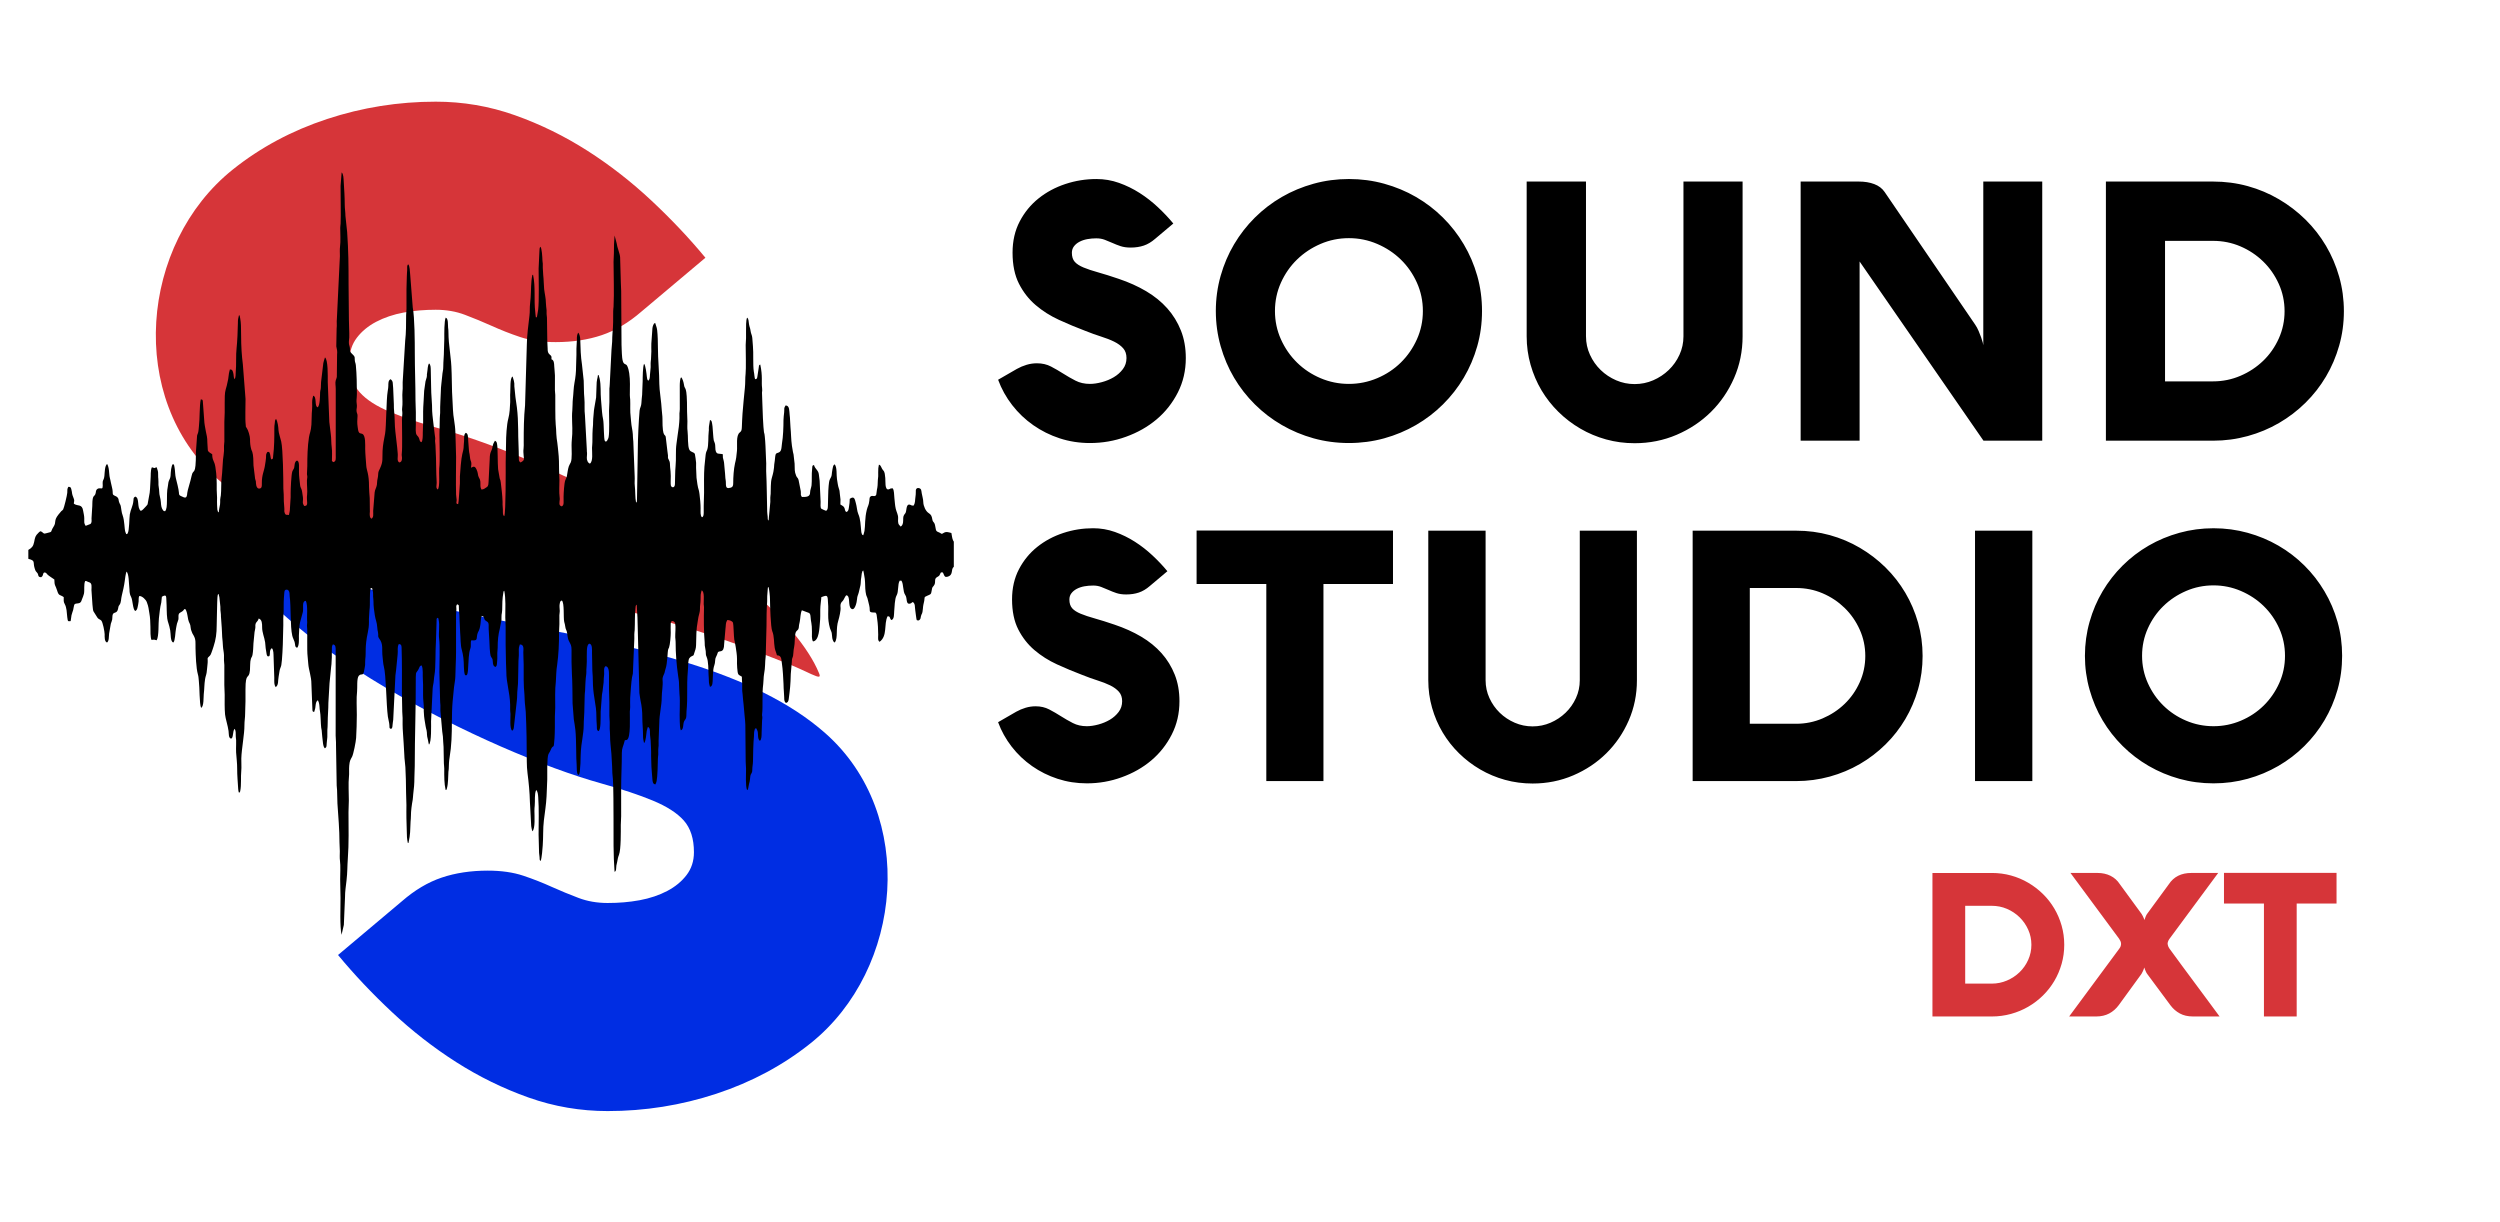 <?xml version="1.0" encoding="UTF-8"?>
<!DOCTYPE svg PUBLIC "-//W3C//DTD SVG 1.1//EN" "http://www.w3.org/Graphics/SVG/1.1/DTD/svg11.dtd">
<!-- Creator: CorelDRAW 2023 -->
<svg id="logo-svg" class="h-auto w-40 md:w-48" xmlns="http://www.w3.org/2000/svg" xml:space="preserve" width="4.5in" height="2.2in" version="1.1" style="shape-rendering:geometricPrecision; text-rendering:geometricPrecision; image-rendering:optimizeQuality; fill-rule:evenodd; clip-rule:evenodd"
viewBox="0 0 4500 2200"
 xmlns:xlink="http://www.w3.org/1999/xlink"
 xmlns:xodm="http://www.corel.com/coreldraw/odm/2003">
 <title>Sound studio, San Juan Island</title>
 <defs>
  <style type="text/css">
   <![CDATA[
    .str0 {stroke:#373535;stroke-width:6.94;stroke-miterlimit:2.613}
    .fil0 {fill:transparent}
    .fil5 {fill:#D63539;fill-rule:nonzero}
    .fil4 fill-white {fill:white;fill-rule:nonzero;transition: all .2s cubic-bezier(0.4, 0, 0.2, 1);}
    .fil3 {fill:black}
    .fil2 {fill:#002DE3;fill-rule:nonzero}
    .fil1 {fill:#D63539;fill-rule:nonzero}
   ]]>
  </style>
 </defs>
 <g id="Layer_x0020_1">
  <path class="fil1" d="M784.43 557.56c-19.79,0 -38.82,1.52 -57.48,4.95 -18.65,3.43 -35.4,9.14 -49.87,16.75 -14.46,7.61 -25.88,17.13 -34.64,28.55 -8.76,11.42 -13.32,25.12 -13.32,41.11 0,24.36 6.09,43.39 18.27,57.1 12.18,13.7 30.83,25.5 55.57,35.78 24.74,10.28 55.57,20.56 92.5,30.83 101.04,28.12 253.43,92.33 389.33,173 67.95,40.33 131.78,84.78 183,130.88 37.96,34.16 86.98,87.18 106.57,135.47 2.98,7.35 0.92,8.26 -14.11,1.43 -9.83,-4.46 -23.3,-11.03 -36.77,-16.48 -176.11,-71.3 -302.35,-103.28 -490.85,-139.53 -197.73,-38.02 -411.49,-80.72 -540.07,-194.32 -165.27,-146.02 -140.41,-424.4 26.44,-557.87 49.48,-39.59 106.2,-70.04 169.77,-90.97 63.57,-20.94 128.66,-31.22 195.65,-31.22 48.72,0 96.31,8 142.37,24.37 46.06,16.36 89.45,37.68 130.56,63.94 41.11,26.26 79.56,56.33 115.33,89.83 35.78,33.5 68.14,67.75 97.07,102.78l-115.34 97.06c-22.84,19.79 -46.44,33.88 -71.18,42.25 -24.74,8.37 -52.53,12.56 -82.98,12.56 -24.36,0 -45.68,-3.05 -63.95,-9.14 -18.28,-6.09 -35.4,-12.94 -51.39,-20.17 -15.98,-7.24 -31.98,-13.7 -47.96,-19.8 -15.99,-6.09 -33.5,-9.13 -52.53,-9.13z"/>
  <path class="fil2" d="M1093.78 1625.38c19.8,0 38.83,-1.52 57.48,-4.95 18.65,-3.43 35.4,-9.14 49.87,-16.75 14.46,-7.61 25.88,-17.13 34.64,-28.55 8.75,-11.42 13.32,-25.12 13.32,-41.11 0,-24.36 -6.09,-43.39 -18.27,-57.1 -12.18,-13.7 -30.83,-25.5 -55.57,-35.78 -24.74,-10.28 -55.57,-20.56 -92.5,-30.83 -101.04,-28.12 -253.43,-92.33 -389.33,-173 -67.95,-40.33 -131.78,-84.78 -183,-130.88 -37.96,-34.16 -86.98,-87.18 -106.57,-135.47 -2.98,-7.35 -0.92,-8.26 14.11,-1.43 9.83,4.46 23.3,11.03 36.77,16.48 176.11,71.3 302.35,103.28 490.85,139.53 197.73,38.02 411.49,80.71 540.07,194.32 165.27,146.02 140.41,424.39 -26.44,557.87 -49.48,39.59 -106.2,70.04 -169.77,90.97 -63.57,20.94 -128.66,31.22 -195.66,31.22 -48.72,0 -96.3,-8 -142.36,-24.37 -46.06,-16.37 -89.45,-37.68 -130.56,-63.94 -41.11,-26.26 -79.56,-56.33 -115.33,-89.83 -35.78,-33.5 -68.14,-67.75 -97.07,-102.78l115.33 -97.06c22.84,-19.79 46.44,-33.88 71.19,-42.25 24.74,-8.37 52.53,-12.56 82.98,-12.56 24.36,0 45.68,3.05 63.95,9.14 18.27,6.09 35.4,12.94 51.39,20.17 15.99,7.24 31.98,13.7 47.96,19.8 15.99,6.09 33.5,9.14 52.53,9.14z"/>
  <path class="fil3" d="M51 989.68l0 16.21c13.51,3.41 7.86,5.86 11.31,16.81 1.95,6.2 1.8,4.98 4.98,8.8 2.63,3.15 -0.03,7.32 6.81,7.49 1.48,-1.07 2.36,-1.79 2.97,-3.54 0.53,-1.52 0.72,-6.48 5.04,-4.55 1.26,0.57 1.2,0.74 2.09,1.89 2.13,2.76 5.91,4.88 8.63,6.88l5 3.37c0,11.72 2.24,10.65 4.92,19.67 3.2,10.76 4.89,6.97 11.94,12.08 0,6.04 -0.55,8.23 1.74,12.3 3.8,6.75 3.74,15.53 4.66,24 0.98,8.98 1.76,6.93 6.08,6.93 0.73,-3.4 0.78,-6.82 1.52,-10.52 0.71,-3.57 2.13,-6.12 3,-9.59 0.41,-1.63 1.5,-8.59 2.24,-9.73 1.69,-2.61 6.2,-1.39 9.28,-2.8 2.93,-1.34 3.48,-4.2 4.57,-7.21 1.16,-3.2 2.47,-5.58 3.28,-9.28 1.48,-6.76 -0.65,-17.03 2.33,-23.14 3.64,0.09 3.16,1.28 6.72,2.19 6.12,1.56 4.53,8.32 4.51,14.04l1.79 26.43c1.51,15.5 0.9,9.5 7.46,20.98 0.62,1.09 1.04,1.74 1.8,2.78 1.68,2.28 4.51,2.84 6.4,4.56 3.04,2.76 6.29,20.64 6.31,24.91 0.02,4.31 -0.59,13.46 4.35,14.89 3.69,-2.92 3.07,-10.21 3.69,-16.28l3.09 -17.59c0.79,-2.63 1.96,-4.79 2.43,-7.52 0.67,-3.95 0.06,-5.69 0.84,-8.48 1.68,-6 7.65,-1.37 9.67,-10.53 0.89,-4.01 0.42,-4.54 2.6,-7.31 3.35,-4.26 2.63,-11.01 4.11,-16.49 1.5,-5.52 4.74,-20.42 5.3,-26.02 0.35,-3.55 1.92,-14.49 3.23,-17.44 4.44,3.52 4.22,21.55 4.96,27.05 1.07,7.92 -0.51,11.17 3.37,18.65 3.04,5.87 2.91,22.04 7.28,25.21 4.29,-1.24 4.59,-8.38 5.5,-12.28 1.77,-7.65 -0.31,-10.01 2,-14.73 5.15,0 11.69,6.32 13.48,11.08 3.57,9.48 2.94,11.31 4.69,20.6 1.19,6.34 1.82,16.03 1.81,23.7 -0.01,7.18 -0.17,19.04 1.87,23.64 2.23,0 3.83,-0.49 4.94,-0.41 1.4,0.09 2.29,0.9 4.43,1.09 4.32,-6.98 2.9,-30.95 4.02,-39.56 1.29,-9.88 1.77,-18.71 4.28,-28.46l1.07 -10.33c8.95,-5.12 7.6,-0.23 8.15,7.39 0.74,10.33 0.26,23.24 1.55,32.09 0.98,6.78 3.14,9.23 5.34,21.24 1.21,6.59 -0.02,20.06 5.56,21.67 3.5,-2.77 3.46,-18.69 4.87,-25.12 0.69,-3.13 0.91,-5.83 1.76,-8.91 0.78,-2.8 2,-4.99 2.5,-7.43 0.6,-2.96 -0.34,-6.8 0.63,-9.46 1.22,-3.35 6.01,-3.91 8.16,-6.71 1.74,-2.26 3.2,-5.03 5.41,0.65 2.03,5.23 2.25,10.33 3.5,15.8 1.65,7.25 3.82,6.22 4.43,14.8 0.17,2.36 0.65,3.33 1.28,5.37 1.35,4.3 1.96,4.82 4.04,8.46 4.42,7.72 3.11,13.64 3.36,22.7 0.35,12.85 0.95,35.48 4.31,47.34 1.33,4.67 0.98,6.32 1.68,11.69 1.58,12.13 0.82,41.12 4.02,48.33 5.23,-1.51 4.31,-20.45 4.83,-24.5 1.19,-9.48 0.83,-17.45 2.39,-27.13 0.81,-5.01 2.06,-7.13 2.8,-11.83 0.66,-4.24 0.83,-8.69 1.42,-13.32 1.85,-14.39 -2.48,-10.6 4.65,-17.27 1.77,-1.65 3.41,-7.97 4.53,-10.63 0.72,-1.73 1.22,-3.75 1.8,-5.48 4.15,-12.46 5.7,-23.62 5.7,-38.41 -0,-10.57 0.63,-18.72 0.63,-29.04 -0,-2.69 0.46,-23.19 1.17,-25.07 0.75,-2 0.02,-1.39 1.95,-1.94 0.07,3.71 1.11,3.63 1.26,7.41l1.61 15.1c0.28,2.67 -0.1,3.79 0.09,6.04 0.32,3.81 1.12,8.11 0.92,11.51l1.46 20.24c0.51,3.95 0.35,12.21 0.8,16.8 0.59,6.01 1.11,10.73 1.36,16.76 0.21,4.97 1.73,10.71 1.88,16.2 0.08,2.87 -0.04,5.93 -0.04,8.83 0,4.06 0.63,4.9 0.67,8.73 0.13,11.89 -0.02,23.92 -0.02,35.82 -0,6.83 0.65,11.13 0.63,17.56 -0.04,10.59 -0.3,25.2 0.7,35.71 0.66,6.92 5.04,20.24 6.28,29.68 0.69,5.27 -0.24,12.33 4.26,13.63 5.03,0 2.6,-14.47 6.87,-17.56 2.1,4.29 1.79,7.28 1.85,13.53 0.03,3.49 0.5,3.71 0.65,6.72 0.13,2.54 -0,5.52 -0,8.11 0.01,6.15 -0.37,9.15 -0.03,14.2 0.67,9.86 1.98,19.44 1.9,29.02 -0.09,11.98 1.2,24.93 1.84,36.51 0.28,4.89 0.54,3.29 1.28,6.72 2.05,-0.59 1.89,-0.48 2.38,-2.83 2.35,-11.35 0.73,-25.2 1.9,-36.44 0.67,-6.48 -0.12,-15.39 0.07,-22.21 0.49,-17.75 5.78,-43.73 5.63,-60.09 -0.06,-7.19 1.32,-13.72 1.26,-20.92 -0.06,-7.46 0.62,-13.55 0.62,-21.62 0,-7.2 0,-14.41 0,-21.61 -0.01,-32.74 6.36,-16.33 8.03,-34.54 0.59,-6.41 -0.06,-15.19 1.69,-20.46 1.3,-3.94 2.18,-3.19 2.97,-7.59 1.17,-6.56 1.33,-13.4 1.67,-20.49l1.96 -20.17c0.4,-2.53 1.66,-7.21 1.5,-9.3 -0.75,-9.61 4.16,-7.98 5.91,-15.11 6.15,1.78 6.25,9.52 6.22,15.56 -0.04,9.94 4.05,17.98 5.4,27.25 0.52,3.61 0.5,6.95 0.96,10.44 0.39,2.94 1.16,6.91 1.56,9.78 0.56,3.92 1.55,6.4 5.2,4.5 1.97,-4.43 -0.82,-10.42 4.37,-14.18 3.28,3.09 2.93,11.13 3.12,15.54l1.26 37.81c-0,8 -0.6,11.88 2.5,16.89 5.67,-4.11 3.75,-10.89 5.36,-19.19l1.77 -10.91c0.73,-3.72 2.17,-5.71 3.01,-9.58 1.51,-7.03 2.97,-38.32 2.97,-47.44 -0,-8.64 0.62,-15.3 0.62,-24.31 0,-4.28 0,-8.56 -0.02,-12.85 -0.02,-4.8 0.67,-6.99 0.65,-12.13 -0.06,-12.83 0.02,-20.9 1.21,-33.81 0.28,-3 0.86,-5.24 3.83,-5.36 1.99,-0.08 3.2,0.78 4.15,2.2 1.94,2.9 1.22,6.26 1.68,9.66 2.61,19.38 0.66,53.72 4.7,71.23 0.99,4.27 2.82,6.87 4.12,11.07 1.52,4.9 -0.1,9.14 4.65,10.51 3.84,-3.94 3.15,-15.13 3.12,-21.62 -0.02,-4.65 0.98,-20.35 1.93,-23.58l5.24 -19.33c1.41,-6.94 -2.29,-19.72 5.33,-19.9 3.95,8.08 1.66,30.39 2.22,34.69 0.76,5.77 -0.7,8.02 0,12.86 1,6.95 -0.61,40.19 1.07,53.58 0.41,3.28 0.81,8.62 1.09,12.33 0.83,11.13 5.7,23.16 5.61,35.81l1.85 46.62c0.18,2.84 0.48,3.79 3.14,4.03 1.33,-5.39 1.79,-3.76 2.54,-11.44 0.32,-3.34 1.14,-8.57 4.33,-9.5 0.53,2.15 0.85,1.62 1.63,4.31 1.44,4.93 0.88,10.42 1.98,15.42 1.28,5.81 1.26,22.28 2.15,29.42 0.12,0.96 0.81,4.09 0.93,5.07 0.51,4.15 0.47,7.55 1.04,11.71 1.01,7.5 1.13,17.91 4.75,20.53 3.33,-2.41 2.79,-3.37 3.18,-8.72 0.24,-3.26 0.91,-8.33 1.16,-11.57 0.31,-4.06 -0.25,-8.7 0.06,-12.76 0.31,-3.97 0.59,-7.23 0.59,-12.19 -0,-13.03 1.31,-25.74 1.24,-36.47l2.07 -35.58c0.46,-3.4 0.74,-7.5 1.15,-11.59l1.15 -11.59c0.13,-3.06 0.87,-8.02 1.15,-10.91 0.78,-7.75 0.75,-16.87 0.71,-24.89 -0.02,-5.4 -0.18,-7.47 1.88,-10.8 5.49,0.49 5.03,6.65 5.01,11.46l-0.02 118.89c0,11.23 -0.15,22.58 -0.02,33.8 0.06,5.61 0.85,10.27 0.63,16.21l1.24 73.61c0.04,3.75 0.63,4.3 0.67,8.05l0.67 24.27c1.55,23.09 3.72,47.96 3.68,69.63 -0.01,6.31 0.64,9.89 0.63,16.21 -0.01,5.65 -0.5,11.81 0.26,17.28 1.26,8.96 0.36,23.6 0.36,33.38 0,12.12 0.63,21.9 0.63,33.77 0,17.22 -1.41,50.93 1.87,66.19l4.12 -17.84 2.13 -50.38c-0.07,-9.46 1.54,-19.72 2.61,-28.92 1.92,-16.46 1.35,-25.98 2.41,-39.94 2.07,-27.33 1.28,-56.15 1.22,-83.78 -0.02,-7.35 0.62,-13.05 0.62,-20.94 0,-11.36 -1.12,-32.14 0.17,-42.36 0.77,-6.07 -0.12,-13.8 0.53,-20.37 0.87,-8.78 1.69,-9.74 5.13,-16.06 2.33,-4.27 6.96,-27.32 7.3,-33.98 0.68,-13.2 1.23,-27.4 1.23,-41.22 0,-12.97 -1,-30.56 0.45,-42.06 0.77,-6.11 -0.89,-23.87 3.09,-28.39 4.93,-5.6 8.02,2.28 9.83,-10.31 0.46,-3.24 1.37,-6.09 1.58,-9.09 0.25,-3.58 -0.21,-6.91 0.29,-10.49 1.76,-12.61 -1.21,-20.99 4.59,-48.38 1.28,-6.04 2.04,-11.43 2.01,-18.76 -0.01,-3.48 -0.2,-7.2 0.26,-10.52 0.48,-3.44 0.15,-6.72 0.62,-10.13 1.82,-13.01 -0.45,-27.67 2.24,-40.13l2.5 0 1.63 7.01c0.41,3 0.09,5.53 0.24,8.52 0.15,3.15 0.67,4.15 0.64,8.09 -0.07,8.76 1.2,17.16 2.4,25.1 1.3,8.67 3.87,12.28 4.44,22.22 0.24,4.13 0.57,4.83 1.23,8.12 1.4,6.94 -0.94,7.37 2.02,11.32 8.47,11.3 4.37,19.17 6.39,34.29 0.74,5.54 0.86,11.41 2.1,15.96 4.31,15.85 4.3,68.29 7.35,90.66 0.79,5.8 2.39,9.76 2.73,15.28 0.24,3.87 -0.54,5.81 2.55,6.7 2.76,0 3,-4.41 3.11,-6.76 0.21,-4.29 0.99,-6.04 1.22,-9.49l3.98 -80.13c1.58,-9.84 2.84,-27.74 3.96,-37.28 0.98,-8.41 -1.21,-12.22 2.09,-18.98 3.93,0.09 4.88,1.93 5.02,6.05 0.96,27.39 0.61,54.35 0.6,81.75l0.62 33.78c-0.03,4.89 0.67,6.74 0.65,11.46 -0.02,3.84 -0.02,7.67 -0.03,11.51 -0.04,8.95 1.47,24.95 1.89,33.75l1.23 21.63c0.04,6.87 1.59,15 1.89,21.6 0.68,15.3 1.28,29.49 1.25,45.93 -0.02,7.66 0.63,14 0.63,22.29 0,7.77 -0.24,15.94 -0.02,23.66l0.64 22.94c0,8.76 0.36,14.57 1.87,21.61l1.25 0c3.6,-16.72 2.92,-21.92 3.74,-38.5 0.17,-3.5 0.66,-5.64 0.62,-10.13 -0.07,-8.52 1.62,-20.81 3.19,-28.97 0.59,-3.05 0.44,-6.28 0.91,-9.82 1.32,-9.91 2.16,-19.46 2.15,-30.09 -0.01,-7.68 0.63,-13.02 0.63,-20.94 -0,-53.44 2.12,-106.42 1.87,-160.07 -0.06,-11 1.93,-7.27 5.61,-15.54 1.2,-2.69 1.68,-5.1 5,-5.4 3.03,6.82 1.41,17.33 2.13,25.81 0.15,1.75 0.38,5.06 0.37,8.63 -0.02,6.53 0.02,13.07 -0.01,19.6 -0.03,6.5 0.96,12.93 1.26,18.9 0.15,3.06 -0.16,6.41 -0.01,9.46 0.8,15.96 1.54,13.87 3.29,26.83 0.28,2.09 1.19,5.27 1.73,7.59 1.36,5.87 -0.31,7.09 2.56,17.49 0.61,2.2 0.95,6.31 1.79,8.2 4.76,-3.78 3.76,-35.56 3.74,-41.88l2.85 -58.37c0.36,-2.78 0.24,-4.4 0.8,-6.57 1.54,-5.96 1.48,-13.41 2.55,-18.85 2.35,-12.06 1.41,-44.16 2.58,-59.36l1.18 -37.22c-0.04,-4.33 -0.53,-4.28 1.91,-6.04 1.68,1.33 0.96,0 1.64,2.95 2.62,11.24 -0.39,23.5 1.03,34.69 1.73,13.69 0.46,43.65 0.45,60.3l1.25 49.3c-0.02,4.46 0.45,6.64 0.63,10.13 0.17,3.28 -0.11,6.85 -0.02,10.16l3.24 37.02c0.95,5.84 1.78,12.46 1.76,18.36 -0.02,4.19 0.67,5.22 0.66,9.42l0.58 29.76c0.05,3.9 0.68,5.09 0.67,9.41 -0.06,15.02 -0.14,26.36 2.48,38.51 2.21,-0.64 1.63,-0.46 2.3,-2.91 2.61,-9.46 2.04,-20.57 2.73,-30.15 0.18,-2.53 0.54,-2.35 0.61,-5.42 0.18,-7.31 0.35,-13.47 1.57,-20.59 3.45,-20.22 4.03,-41.52 4.03,-62.5 0,-9.95 0.37,-27.93 1.34,-37.72l2.5 -25.66c0.68,-5.69 2.38,-13.63 2.43,-19.67 0.11,-13.6 1.28,-29.68 1.23,-43.25l-0.02 -66.89c0.01,-4.41 0.77,-6.07 0.67,-10.81 -0.11,-5.03 -1,-5.14 1.23,-8.75 2.28,0.66 1.31,0.71 3.12,2.03 0,12.35 1.31,14.26 1.24,24.32l1.17 24.41c0.96,9.28 0.39,22.88 2.98,31.22 1.45,4.69 2.05,9.54 2.83,14.5 1.28,8.08 0.07,24.52 3.02,31.18l3.12 0c2.36,-3.81 2.14,-10.89 2.52,-15.52 0.78,-9.59 0.63,-23.63 3.83,-32.33 2.11,-5.73 -0.32,-10.7 1.77,-14.97 12.25,1.1 8.75,-2.17 10.88,-11.19 1.43,-6.06 3.72,-3.99 5.63,-18.22 0.69,-5.14 0.54,-10.71 2.22,-14.49 5.27,0.48 3.34,5.16 6.39,7.95 2.85,2.61 5.9,2.27 6.13,8.22 0.09,2.38 -0.19,5.04 0,7.43l1.23 20.95c0.03,5.53 0.99,23.42 2.28,27.25 1.57,4.67 3.77,3.17 3.94,10.6 0.11,5 1.19,8.49 5,9.45 1.93,-1.98 2.33,-2.79 2.51,-6.74 0.17,-3.59 0.64,-4.73 0.62,-8.78 -0.01,-3.15 -0.07,-6.36 -0.04,-9.5 0.05,-3.9 0.68,-5.09 0.67,-9.41 -0.05,-13.39 1.06,-23.92 3.81,-34.37l3.02 -15.64c0.21,-3.05 -0.2,-6.2 0.17,-9.27 0.33,-2.67 1.09,-5.46 1.12,-8.93 0.1,-10.5 0.17,-20.36 2.07,-30.85 0.56,-3.08 -0.05,-2.28 1.65,-3.62 2.94,13.63 1.91,33.07 1.87,47.95 -0.02,6.31 0.64,9.89 0.63,16.2 -0.02,11.03 -0,22.07 -0,33.1 0,11.87 0.67,21.71 0.63,33.09 -0.02,6.04 0.66,9.37 0.62,15.54 -0.11,20.04 6.24,35.91 6.89,59.41 0.07,2.63 -0.02,5.48 -0.04,8.14 -0.02,3.92 0.49,4.95 0.64,8.09 0.29,5.81 -2.01,26.68 3.12,30.39 2.15,-1.56 2.74,-3.55 3.04,-6.84l5.27 -47.65c0.83,-5.97 0.39,-13.71 1.22,-20.29 0.73,-5.75 1.09,-12.88 1.08,-19.77l0.6 -31.09c0.01,-4.27 0.68,-5.61 0.66,-10.09 -0.02,-3.57 -0.11,-7.3 -0.04,-10.85 0.1,-4.6 1.19,-5.46 1.9,-8.75 8.24,0 6.28,9.08 6.22,14.15 -0.1,8.05 0.65,13.97 0.65,22.32 0,18.99 -0.43,35.83 1.42,54.32 0.22,2.25 0.32,5.58 0.43,9.86 0.17,6.39 1.58,14.38 1.89,20.91 1.36,27.87 1.93,60.91 1.87,89.15 -0.01,6.69 0.49,14.86 1.28,20.9 2.2,16.85 3.92,34.7 4.33,52.05 0.09,3.57 0.5,6.4 0.61,10.82l1.72 32.59c0.52,2.85 1.15,7.23 2.05,9.26 5.52,-4 3.76,-28.99 3.74,-36.47 -0.01,-4.11 0.21,-6.43 0.53,-9.55 0.93,-8.95 -0.9,-20.4 2.59,-28.27 2.81,2.23 3.37,8.05 3.71,12.87 1.6,22.39 0.7,45.06 0.66,67.5l0.88 32.81c0.32,2.41 0.7,5.95 0.88,7.83 0.27,2.91 -0.46,5.56 1.98,6.63 2.11,-4.76 3.33,-22.77 3.71,-27.73 1.19,-15.48 0.24,-30.04 2.06,-45.05 1.76,-14.44 4.13,-28.98 4.84,-43.39l0.63 -14.85c-0.05,-5.54 0.62,-9.4 0.62,-15.54 -0,-8.48 -0.65,-39.37 2.16,-45.62 0.75,-1.67 1.98,-3.3 2.88,-4.98l2.44 -5.46c4.38,-7.48 3.98,3.14 5.6,-18.26 0.72,-9.49 0.7,-28.88 0.65,-39.15 -0.03,-5.56 0.63,-9.37 0.63,-15.52 -0.01,-14.98 -0.69,-32.82 1.07,-46.79l0.8 -15.35c0.15,-5.26 0.83,-9.49 1.52,-14.57 2.68,-19.61 3.5,-38.04 3.48,-59.05 -0.01,-5.97 0.66,-9.41 0.63,-14.85 -0.03,-5.3 -0.17,-10.98 -0.03,-16.24 0.09,-3.06 0.7,-4.2 0.7,-7.41 0,-5.61 -1.22,-8.81 0.18,-14.61 0.65,-2.69 1.22,-3.64 3.51,-4.3 4.98,3.94 2.5,31.06 4.34,38.53 0.83,3.37 1.43,4.68 1.92,8.73 0.52,4.28 1.55,4.62 2.57,8.02 1.63,5.43 1.06,11.87 3.85,17.44 3.31,6.61 4.81,7.78 4.81,16.4 0,7.21 -0.02,14.43 -0.02,21.64l0.66 20.9c0.83,10.8 1.16,41.01 1.2,53.43l2.22 28.64c1.04,6.87 2.08,12.19 2.84,19.22 1.94,18.06 1.08,52.93 2.28,62.38 0.43,3.43 -0.08,7.01 0.33,10.46 0.43,3.7 0.39,6.41 2.96,8.27 3.16,-2.5 2.35,-8.19 2.95,-13.02 0.56,-4.54 0.83,-10.72 0.8,-15.35 -0.04,-5.8 0.46,-9.57 0.61,-15.56 0.22,-8.96 5.04,-32.11 5.04,-44.53 0,-10.7 1.29,-21.49 1.24,-31.76l0.59 -23.67c0,-3.71 0.5,-4.34 0.65,-7.4 0.54,-10.74 0.62,-20.04 2.16,-30.77 0.31,-2.16 0.14,-5.86 0.15,-6.96 0.01,-2.13 0.16,-5.06 0.45,-7.24 1.02,-7.5 -0.65,-28.93 1.52,-35.51 0.66,-2.02 1.7,-4.63 3.84,-4.63 5.01,1.45 4.37,10.03 4.37,16.89l0.61 31.76c-0.02,4.48 0.66,5.82 0.66,10.09 0.01,10.23 0.54,21.67 1.81,31.13l2.79 18.6c1.95,9.73 2.11,20.47 2.22,30.69 0.04,3.99 0.68,5.52 0.63,10.12 -0.04,4.37 -0.04,7.17 3.14,8.09 4.3,-3.41 3.36,-22.51 3.68,-27.09 0.19,-2.67 0.02,-5.38 0.04,-8.06l2.33 -30.57c0.43,-2.72 0.82,-4.26 1.19,-6.81 0.41,-2.82 0.36,-4.85 0.81,-7.22 1.05,-5.5 1.15,-10.1 1.29,-15.49 0.09,-3.4 0.63,-3.74 0.67,-7.38 0.07,-6.26 -1.06,-11.41 2.47,-14.21 6.01,0.54 6.28,9.73 6.25,16.88 -0.04,8.1 -0,16.22 -0,24.32 0,8.79 0.63,15.31 0.63,23.64 -0,8.1 0.04,16.21 -0,24.31 -0.02,4.95 0.64,7.04 0.65,11.46 0,4.01 -0.15,8.22 -0.04,12.2 0.11,3.91 0.68,6.58 0.64,11.46 -0.08,11.37 1.65,22.74 2.47,33.8l1.3 22.9c0.01,8.56 0.52,14.44 1.34,22.19 1.01,9.61 1.14,58.98 1.14,71.71 0,32.33 -0.43,65.28 1.87,95.23 3.62,-1.05 2.61,-7.25 3.27,-11.27 0.31,-1.92 0.97,-4.19 1.46,-6.57 1.17,-5.65 1,-6.94 3.21,-12.73 3.74,-9.82 3.3,-41.93 3.29,-53.85 -0,-6.15 0.66,-9.97 0.63,-15.52l-0.01 -49.31c0,-21.88 1.33,-43.52 1.24,-64.85 -0.04,-8.59 2.76,-12.17 4.47,-19.48 1.28,-5.44 0.96,-2.37 4.56,-3.85 7.4,-3.03 5.08,-42.23 5.32,-50.98 0.09,-3.46 0.66,-4.15 0.67,-8.06 0,-5.21 -0.28,-11.12 -0.02,-16.24 0.29,-5.78 2.13,-31.39 3.27,-36.99 0.38,-1.86 1.34,-5.27 1.58,-7.07l2.64 -62.65c0,-2.71 -0.02,-5.42 -0.02,-8.13 0,-3.71 0.5,-4.34 0.65,-7.4 0.68,-13.65 -0.06,-26.31 1.4,-39.69 0.38,-3.52 -0.02,-4.52 2.35,-6.24 0,7.3 1.07,15.94 1.27,22.94l3.44 136.08c0.8,4.53 1.22,9.83 2.14,13.89 2.13,9.39 3.19,19.65 3.13,29.7 -0.06,9.86 1.33,21.97 1.27,31.72 -0.06,7.32 0.64,9.22 1.86,14.87 3.39,-2.69 3.96,-17 4.81,-21.81 0.63,-3.6 1.47,-4.49 2.06,-7.22 3.81,1.1 3.78,6.87 3.76,10.8 -0.03,5.35 1.02,8.85 1.24,13.52 0.43,8.79 1.12,20.06 0.84,27.83 -0.09,2.56 0.41,8.56 0.39,13.38 -0.03,7.15 1.44,21.13 1.93,28.3 0.3,4.34 0.73,9.39 5.57,9.5 0.54,-2.18 0.46,-1.04 1.13,-2.83 0.5,-1.34 0.56,-1.48 0.91,-3.07 1.5,-6.91 2.3,-31.11 2.31,-40.05 0,-3.71 0.49,-4.35 0.65,-7.41 0.14,-2.78 -0.03,-5.98 -0.02,-8.81 0,-3.71 0.5,-4.34 0.65,-7.4 0.14,-2.81 -0.06,-5.96 -0.03,-8.81l1.25 -32.41c0.02,-15.14 4.43,-30.97 4.39,-45.91 -0.03,-9.39 2.53,-21.19 1.51,-31.35 -0.52,-5.18 2.19,-8.82 3.49,-12.54 0.81,-2.31 0.59,-3.72 1.58,-6.39 4.12,-11.11 3.47,-32.46 5.31,-36.81 0.62,-1.48 0.63,-0.63 1.31,-2.63 1.84,-5.4 3.07,-20.84 3.04,-26.43 -0.03,-5.15 -0.35,-11.95 -0.03,-16.92 0.48,-7.44 7.32,-3.56 8.03,0.14 1.3,6.81 -0.11,17.59 0.09,24.89 0.1,3.46 0.67,4.15 0.67,8.06 0.03,21.71 1.62,41.59 4.69,62.46 0.81,5.55 1.57,8.95 1.52,15.24l0.73 16.1c1.6,15.46 -0.28,33.94 0.53,50.08 0.2,4 0.27,11.91 1.88,15.53 5.44,-1.57 3.6,-10.81 5.85,-15.95 1.74,-3.96 3.93,-3.94 4.13,-9.71 0.17,-4.73 0.33,-12.5 0.98,-17.17 0.95,-6.77 0.2,-46.1 0.98,-53.65l1.17 -16.97c0.04,-4.33 0.23,-13.75 2.31,-16.41 1.52,-1.96 2.56,-2.85 4.65,-3.76 3.47,-1.51 2.78,-0.98 4.06,-5.07 1.56,-5.03 3.2,-8.08 3.37,-14.59 0.39,-15.29 0.21,-29.23 2.95,-42.74 0.57,-2.82 0.81,-5.48 1.32,-8.03 0.96,-4.81 2.93,-9.55 2.73,-14.5 -0.24,-6.03 1.12,-10.04 1.1,-16.48 -0.03,-9.3 -0.12,-8.81 1.87,-16.89 5.8,1.68 3.48,19.85 3.74,24.99 0.16,3.04 0.65,2.53 0.57,5.39 -0.46,18.25 -0.49,45.84 1.21,62.93 0.2,1.98 -0.01,3.9 0.18,5.89 0.3,3.17 1.43,7.33 1.71,10.31 0.51,5.58 -0.35,5.77 1.65,10.38 3.47,8.04 2.97,22.92 3.43,32.09 0.19,3.84 0.61,6.65 0.61,11.5 -0.01,4.41 1.13,6.54 1.89,10.11 5.15,-0.46 4.81,-9.33 5,-13.51 0.3,-6.49 0.45,-12.47 1.2,-18.29 0.8,-6.3 2.97,-8.3 3.17,-15.48 0.14,-5.19 1.91,-6.36 3.4,-10.5 0.35,-0.98 1.02,-3.28 1.36,-3.93 2.55,-4.97 11.27,3.12 11.48,-15.95l2.3 -26.56c1.07,-7.61 -0.02,-10.61 3.32,-16 4.2,0 9.15,1.79 10.31,5.06 0.93,2.59 1.35,24.55 2.24,29.99 0.78,4.71 1.84,7.83 2.6,13.4 0.96,6.98 2.33,14.15 2.34,21.78 0,2.71 -0.02,5.43 -0.04,8.14 -0.02,4.06 0.61,11.53 1.14,14.98 1.02,6.67 3.53,5.69 7.62,8.64 0,4.96 0.29,8.22 0.59,12.19 0.33,4.27 -0.25,9.16 0.06,13.44 0.3,4.09 1.08,7.46 1.22,12.19 0.11,4.01 1.03,8.28 1.23,12.18 0.44,8.79 3.18,30.35 3.15,36.44l0.62 66.2c-0.01,5.3 0.64,8.25 0.65,12.81 0.01,9.63 -1.23,31.57 1.85,38.52 1.41,-0.56 0.99,-0.09 1.61,-1.64 0.91,-2.3 1.28,-7.52 2.06,-9.93 1.7,-5.29 1.25,-7.13 2.19,-13.17 0.94,-6.07 3.54,-4.46 3.53,-11.71 -0,-5.83 1.19,-9.51 1.25,-14.85 0.14,-12.53 0.57,-33.61 1.76,-45.38 0.27,-2.68 -0.07,-5.05 0.32,-7.76 0.47,-3.19 1.14,-3.98 1.65,-6.33l2.5 0c0.57,2.31 1.21,2.03 1.99,4.59 1.6,5.22 -0.56,14.21 4.25,17.69 3.05,-2.42 3.07,-9.3 3.1,-14.87l0.64 -17.55c-0.02,-3.78 0.31,-5.51 0.56,-8.22 0.38,-4.13 -0.94,-3.85 -0.31,-8.35 1.59,-11.52 -0.44,-35.2 1.99,-53.27 0.74,-5.47 0.48,-12.22 1.33,-16.8 2.85,-15.39 1.46,-20.5 3.14,-33.75l1.42 -53.85c0,-14.84 0.11,-30.18 1.22,-44.61 0.23,-3.01 -0.17,-6.38 0.07,-9.39l0.99 -13.11c0.68,-3.37 -0.55,-1.53 1.48,-3.13 1.44,6.68 2.44,15.82 2.52,22.94 0.11,10.11 1.16,49.57 4.02,56.44 3.88,9.32 2.77,20.74 4.51,30.24 1,5.47 2.87,8.35 3.94,13.3 9.22,0 7.77,8.61 9.19,16.39 1.04,5.66 2.62,28.7 2.68,34.89 0.12,11.35 1.23,18.16 1.23,24.36 0,4.95 0.34,8.11 3.13,10.13 3.29,-0.83 4.49,-2.94 4.99,-6.76 2.38,-18.3 3.26,-25.76 3.73,-45.27l1.9 -22.26c0.03,-6.51 0.99,-5.52 2.22,-10.43 0.61,-2.45 0.5,-7.87 1.06,-11.01 0.51,-2.87 1.28,-7 1.62,-10.41 0.63,-6.39 0.25,-18.26 2.69,-22.09 1.71,-2.69 4.3,-3.09 4.83,-6.93 0.32,-2.33 0.24,-3.41 0.62,-5.41 0.39,-2.06 0.83,-3.83 1.17,-5.49 1.5,-7.39 1.04,-14.93 3.89,-20.78l12.97 4.87c1.91,1.43 2.41,3.65 2.6,6.65 0.68,10.86 2.54,11 2.54,26.98 -0,5.63 -0.82,13.22 1.87,17.56 11.43,-1.03 11.59,-25.99 12.49,-34.44 0.76,-7.17 0.64,-14.87 0.61,-22.98 -0.03,-7.11 1.89,-18.29 1.89,-22.27 2.65,-0.67 7.62,-3.47 9.8,-1.87 2.43,1.78 1.76,7.78 2.24,11.81 0.99,8.18 0.01,18.73 0.45,27.89 0.29,6.11 2.13,17.59 4.97,22.99 2.72,5.19 0.87,11.16 3.53,17.12 1.25,2.81 1.05,2.46 3.37,3.78 6.06,-9.79 1.15,-23.83 6.42,-40.34 1.59,-5 4.45,-17.76 3.85,-22.74 -0.46,-3.81 -0.26,-7.63 2.39,-10.35l1.01 -0.94c3.24,-3.25 5.07,-10.73 7.56,-10.73 6.97,2.02 2.33,18.31 7.61,23.53 6.95,6.87 10.88,-11.67 11.11,-16.78 0.24,-5.34 2.06,-7.44 3.15,-12.13l3.04 -12.92c0.81,-4.64 0.41,-9.54 1.43,-13.99 0.7,-3.05 0.44,-11.36 3.63,-12.28 0.56,1.27 1.43,8.05 1.89,10.12 0.57,2.54 1.24,7.7 1.25,10.8 0.04,6.3 0.44,16.8 2,22.83 0.83,3.22 2.18,4.39 3.04,8.87 0.7,3.65 1.62,6.72 2.46,10.17 2.67,10.95 -3,12.86 11.21,12.86 1.53,2.47 1.6,1.06 2.26,4.98 0.41,2.45 0.52,4.35 0.85,6.51 1.27,8.24 1.91,19.31 1.88,28.36 -0.02,6.23 -1.08,10.25 2.49,12.83 14.65,-10.61 7.3,-31.48 14.36,-45.93 2.75,0.07 3.13,0.08 4.2,2.22 1.49,3 0.3,2.3 2.67,4.54 5.52,-1.39 4.59,-11.04 5.09,-16.11 0.64,-6.55 0.9,-22.34 4.16,-27.92 4.28,-7.33 1.62,-20.23 5.74,-26.89l3.12 0c4.28,6.9 2.13,19.17 7.06,26.13 3.81,5.38 0.44,16.77 8.11,15.26 3.67,-0.72 2.61,-2.08 5.44,-2.9 4.56,3.3 3.22,8.51 4.28,14.96 0.5,3.09 1.91,15.91 2.59,17.46 2.27,1.18 3.93,1.04 5.55,-0.74 1.97,-2.18 1.2,-3.35 2.13,-6.49 1.94,-6.57 2.37,-2.26 3.45,-13.15 0.33,-3.31 0.28,-4.17 0.88,-7.15 0.41,-2 1.25,-5.12 1.58,-7.12 1.19,-7.26 -1.04,-6.14 5.74,-9.27 4.79,-2.21 6.79,-1.81 7.55,-8.72 0.94,-8.56 2.91,-6.46 5.17,-11.29 2.26,-4.84 -0.65,-9.64 3.76,-12.82 3.44,-2.48 4.63,-1.82 6.29,-6.03 0.63,-1.61 0.88,-1.84 1.6,-3l3.12 0c1.03,1.66 1.05,1.55 1.78,3.48 1.33,3.51 2.65,5.51 6.66,4.37 11.81,-3.36 5.34,-13.07 11.54,-17.98l0 -45.25c-0.59,-0.73 -0.33,-0.22 -1.04,-1.57 -2.15,-4.09 -2.37,-9.53 -3.33,-13.96 -5.48,-1.38 -9.23,-3.19 -14.31,0.07 -3.71,2.39 -3.07,1.43 -6.51,-0.51 -1.98,-1.11 -4.48,-1.57 -5.87,-3.1 -2.27,-2.47 -1.63,-10.71 -4.42,-14.81 -1.66,-2.44 -2.5,-2.25 -3.17,-6.03 -1.12,-6.35 -2.04,-8.56 -7.14,-11.86 -4.74,-3.06 -8.99,-12.38 -9.15,-19.14 -0.15,-6.24 -1.93,-10.56 -2.87,-16.48 -0.72,-4.61 -0.42,-7.77 -4.92,-8.96 -2.73,-0.72 -5.06,0.58 -5.63,3.51 -0.26,1.33 0.25,6.7 -0.67,12.09 -1.11,6.46 0.12,10.24 -3.39,15.92 -5.02,0 -3.18,-0.76 -6.65,-1.67 -7.5,-1.96 -5.44,12.01 -8.17,15.36 -3.7,4.55 -3.89,5.73 -3.91,12.66 -0.02,5.9 -1.08,9.07 -4.38,11.47 -5,-4.7 -5.14,-6.19 -4.71,-15.74 0.24,-5.21 -3.07,-11.13 -4.28,-16.41 -1.48,-6.39 -1.59,-12.26 -2.42,-19 -0.82,-6.7 -0.16,-13.24 -2.95,-17.74 -5.87,0 -3.63,0.83 -7.18,1.77 -7.73,2.06 -5.61,-15.59 -6.27,-20.32 -0.91,-6.43 -0.41,-10.26 -3.87,-14.05 -3.84,-4.2 -3.65,-9.59 -7.65,-9.95 -1.1,5.12 -1.26,7.02 -1.25,13.51 0,2.43 0.09,5.04 0.02,7.45 -0.09,3.33 -0.57,3.37 -0.67,6.71 -0.49,17.85 -1.14,11.05 -2.48,23.66 -0.25,2.37 -0.12,3.66 -2.44,4.83 -1.75,0.88 -4.34,-0.38 -6.64,0.16l-2.37 1.53c-0.2,0.26 -0.78,1.76 -0.8,1.84 -0.32,1.33 -0.33,3.34 -0.51,4.85 -1.16,9.56 -2.77,9.17 -4.61,16.62 -3.86,15.57 -2.56,28.2 -4.19,38.02 -0.65,3.88 -1.55,4.92 -2.17,7.79 -2.38,-1.36 -1.66,0.06 -2.8,-3.05 -0.72,-1.96 -0.75,-2.82 -0.96,-5.04 -0.96,-9.83 -1.2,-21.3 -5.2,-30.17 -2.26,-5 -2.6,-13.83 -4.39,-19.56 -1.8,-5.78 -2.09,-14.15 -10.99,-7.7 0,5.72 -0.57,9.17 -1.33,14.1 -0.59,3.85 -0.72,8.48 -4.91,9.54 -3.26,-2.37 -1.67,-4.9 -3.97,-8.54 -1.47,-2.31 -4.44,-3.37 -6.65,-4.97 0,-12.49 0.89,-4.99 -1,-19.18 -0.64,-4.79 -0.15,-5.08 -1.59,-9.09 -2.01,-5.61 -2.48,-11.65 -3.5,-17.15 -1.26,-6.8 0.53,-22.83 -4.53,-26.85 -2.77,2.01 -2.78,5.24 -3.63,8.91 -0.87,3.74 -0.87,6.54 -1.44,10.6 -0.49,3.45 -2.67,5.78 -3.75,8.78 -0.92,2.56 -1.36,7.22 -1.68,10.34 -1.1,10.88 -0.84,25.19 -1.34,36.38 -0.23,5.25 -0.48,6.25 -3.14,8.76 -1.01,-0.26 -8.36,-3.43 -8.81,-3.97 -1.89,-2.23 -1.19,-8.23 -1.17,-12.25l-1.76 -37.94c-0.52,-4.41 -0.96,-7.04 -1.4,-11.32 -0.81,-7.98 -6.91,-9.61 -8.71,-16.92 -3.84,0.34 -2.86,2.88 -3.4,7.12 -1.2,9.39 -0.11,19.96 -1.04,29.27 -0.37,3.68 -2.66,9 -2.59,12.63 0.16,8.36 -6.92,8.39 -14.82,8.39 -3.26,-5.26 -1.12,-3.88 -2.02,-10.65l-3.96 -20.03c-1.55,-4.84 -2.65,-3.38 -4.31,-7.49 -3.4,-8.43 -2.31,-11.22 -2.82,-21.94 -0.18,-3.69 -1.04,-6.83 -1.25,-10.8 -0.22,-4.13 -0.85,-7.21 -1.73,-10.29l-1.82 -10.86c-1.7,-12.39 -1.45,-22.3 -2.6,-33.66 -0.79,-7.84 -0.49,-15.06 -1.53,-22.65 -0.78,-5.69 0.37,-16.42 -7.3,-16.42 -3.58,5.78 -1.8,4.91 -2.59,12.73 -0.38,3.78 -1.17,9.36 -1.18,13.58 -0.02,13.09 -0.58,29.64 -2.74,42.28 -0.71,4.13 -0.55,9.45 -2.13,12.56 -2.48,4.88 -6.24,3.46 -8.42,5.75 -1.96,2.06 -1.66,8.83 -2.35,12.31 -2.3,11.59 0.35,12 -5.51,31.86 -2.16,7.31 -1.52,20.28 -1.92,28.31 -0.15,3 -0.61,3.24 -0.65,6.72 -0.03,2.46 0.11,5.03 0.05,7.48l-3.14 33.75c-2.22,-1.76 -1.21,-3.43 -1.69,-7.63 -0.35,-3.01 -0.76,-5.92 -0.83,-8.56 -0.66,-24.29 -0.64,-48.69 -1.85,-72.96 -0.28,-5.7 0.48,-12.62 -0.09,-18.14l-1.14 -27.14c0.01,-5.73 -0.94,-11.64 -1.24,-16.89 -0.28,-4.98 -0.67,-3.72 -1.47,-7.86 -1.16,-5.98 -2.93,-44.36 -2.93,-52.89l-0.64 -18.23c0.25,-4.37 0.79,-3.72 0.19,-8.29 -1.47,-11.17 1.32,-20.91 -3.3,-42.37 -2.92,0.84 -2.28,2.71 -2.86,6.36l-2.38 15.66c-0.57,3.11 -0.85,4.24 -4.12,4.32 -0.56,-2.58 -1.02,-3.69 -1.24,-6.76 -0.23,-3.33 -0.56,-4 -1.02,-7 -1.87,-12.06 -0.32,-33.41 -1.58,-45.57 -0.44,-4.28 -0.83,-10.44 -1.16,-14.96 -0.35,-4.83 -2.46,-7.59 -3.02,-12.27 -0.67,-5.58 -2.02,-7.13 -2.88,-12.42 -0.81,-4.99 -0.4,-9.56 -3.47,-11.78 -2.09,4.72 -1.87,16.96 -1.87,24.31 0,4.28 -0.01,8.56 0.01,12.84 0.02,5.03 -0.67,7.1 -0.64,12.14 0.06,10.37 0.84,43.88 -0.16,51.83 -0.92,7.25 -0.35,17.07 -1.26,24.98l-2.28 23.2c-0.57,8.47 -1.19,15.15 -2.02,23.48 -0.71,7.17 -0.69,16.81 -1.19,24.38 -0.3,4.58 -0.31,7 -3.7,9.51 -7.3,5.42 -4.18,23.83 -5.09,32.99 -0.37,3.68 -0.83,7.74 -1.33,12.07 -0.44,3.81 -1.46,7.25 -2.17,10.48 -2.35,10.67 -3.28,24.67 -3.25,35.66 0.01,4.73 -0.88,7.09 -4.33,8.15 -11.83,3.6 -7.7,-5.95 -9.37,-14.31 -0.79,-3.94 -0.46,-7.44 -1.04,-11.7 -0.57,-4.15 -0.52,-7.6 -1.09,-11.66 -0.52,-3.75 -0.31,-7.36 -1.44,-11.27 -1.47,-5.09 -1.48,-4.67 -1.48,-11.23 -7.11,-1.79 -11.62,1.45 -13.22,-8.03 -0.43,-2.54 0,-4.93 -0.52,-8.84 -0.56,-4.26 -1.62,-4.67 -2.53,-8.08 -0.69,-2.59 -0.71,-7.45 -1.1,-10.29 -0.79,-5.73 -0.6,-13.84 -1.83,-19.63 -0.65,-3.04 -0.67,-6.3 -3.9,-6.59 -0.33,4.36 -2.23,10.8 -2.03,15.26 0.12,2.76 0.17,2.69 -0.2,5.28 -1.17,8.37 0.01,25.35 -2.74,32.84 -1.45,3.95 -1.98,3.42 -2.81,9.12l-2.17 21.29c-1.09,14.75 -0.66,31.49 -0.66,47.24 0,8.48 -0.63,14.84 -0.63,23.64 0,3.92 0.18,8.31 0.01,12.17 -0.14,3.17 -0.17,7.24 -3.13,8.1 -3.22,-2.55 -2.52,-10.24 -2.49,-16.22 0.04,-7.13 -1.03,-18.33 -1.98,-25.56 -0.21,-1.59 -0.33,-2.04 -0.62,-3.98l-0.5 -2.42c-2.26,-6.37 -3.36,-16.04 -4.24,-22.91l-0.79 -18.06c0.01,-2.93 0.07,-5.9 0.04,-8.82 -0.02,-1.83 -1.77,-14.68 -2.22,-15.84 -1.52,-3.94 -7.3,-2.89 -9.82,-7.61 -3.55,-6.65 -2.12,-24.84 -3.34,-33.54 -0.79,-5.68 -0.26,-12.09 -0.26,-17.95 0,-6.82 -0.64,-10.94 -0.63,-17.56 0.11,-51.19 -4.22,-36.61 -5.65,-48.6 -0.4,-3.34 -2.56,-10.96 -4.96,-12.87 -2.28,1.8 -2.48,11.45 -2.52,14.83l0.05 42.6c-0.01,3.71 -0.5,4.34 -0.65,7.4 -0.14,2.81 0.06,5.96 0.03,8.81 -0.09,8.04 -1.88,23.01 -3.32,30.85l-1.99 14.73c-2,13.13 -0.26,27.12 -1.68,40.74 -0.95,9.13 -0.69,22.95 -1.14,32.53 -0.37,7.59 -6.57,6.35 -7.4,1.9 -0.54,-2.89 -0.11,-13.15 -0.1,-16.77 0.02,-6.02 -0.66,-10.56 -1.16,-15.63 -0.75,-7.63 0.45,-8.27 -2.65,-14.02 -1.92,-3.56 -0.93,-2.48 -1.23,-7.44 -0.13,-2.1 -0.8,-5.85 -1.02,-7.67l-2.68 -22.76c-0.42,-11.6 -6.38,3.76 -6.23,-35.81 0.02,-5.38 -1.04,-10.6 -1.26,-15.53 -0.61,-13.84 -4.43,-36.46 -4.39,-46.58 0.08,-19.16 -2.57,-46.26 -2.5,-64.83 0.04,-9.28 -0.38,-23.78 -1.39,-32.27 -0.67,-5.68 -2.44,-8.34 -3.59,-13 -2.26,1.29 -2.17,1 -3.38,3.78 -0.89,2.05 -1.24,3.53 -1.53,5.77l-1.96 27.59c-0.22,4.48 0.03,9.65 0.03,14.21l-0.65 14.17c-0.15,3 -0.61,3.24 -0.65,6.72 -0.03,2.46 0.11,5.03 0.04,7.48 -0.11,4.12 -1.05,9.44 -1.25,13.51 -0.24,4.87 -0.31,8.74 -3.14,10.78 -1.8,-1.43 -2.22,-4.32 -2.51,-7.41 -0.42,-4.4 -2.28,-20.84 -4.98,-22.98 -2.36,4.81 -2.5,25.04 -2.5,31.07l-0.65 16.19c-0.01,7.01 -0.43,10.28 -1.06,15.74 -0.71,6.13 -0.14,9.79 -2.06,14.66 -0.9,2.29 -1.51,3.87 -1.78,6.85 -1.64,18.22 -3.2,51.59 -3.2,70.16l-1.5 89.45c-0.24,3.1 0.46,4.13 -1.62,5.78 -1.95,-9.07 -1.13,-21.11 -2.33,-30.57 -0.69,-5.45 0.22,-11.15 -0.2,-16.67l-1.86 -47.29c-0.17,-5.92 -0.47,-10.2 -0.6,-15.56 -0.08,-3.43 -0.61,-3.74 -0.64,-7.41 -0.06,-7.9 -1.25,-14.24 -2.66,-22.11 -0.76,-4.21 -0.76,-9.7 -1.44,-14.66 -1.39,-10.17 -0.38,-21.38 -0.88,-31.46 -0.16,-3.14 -0.66,-4.17 -0.64,-8.09 0.05,-12.92 0.85,-26.58 -1.13,-39.3 -0.68,-4.38 -1.63,-8.67 -3.39,-12.54 -2.37,-5.18 -5.64,-1.84 -7.89,-8.34 -1.06,-3.06 -1.88,-10.03 -1.93,-14.12 -0.06,-5.34 -0.62,-9.98 -0.62,-16.21l-0.61 -96.59c0.03,-5.56 -0.64,-9.37 -0.63,-15.53l-1.28 -45.22c-0.44,-6.92 -5.26,-17.23 -6.33,-25.57l-3.63 -13.63c-1.02,13.22 -1.31,18.01 -1.25,31.75 0.03,5.82 -0.63,9.34 -0.63,15.53 0.03,26.53 1.31,54.85 0,81.05 -0.16,3.14 -0.66,4.17 -0.64,8.09 0.05,13.04 0.12,26.3 -1.24,39.19 -0.56,5.31 -0.33,9.68 -0.62,15.54 -0.21,4.17 -0.92,10.77 -1.21,14.89l-3.14 62.12c-0.01,3.71 -0.5,4.34 -0.65,7.4l0 24.32c0,6.15 -0.66,9.97 -0.63,15.52 0.06,10.68 1.04,38.2 -0.77,47.8 -0.41,2.13 -3.97,11.17 -6.83,6.44 -1.93,-3.21 -1.56,-30.82 -2.94,-38.09 -0.45,-2.4 -0.88,-4.53 -1.23,-6.77 -0.78,-4.9 -0.93,-9.37 -1.44,-14.66l-1.23 -14.87c-1.22,-12.22 0.29,-25.4 -2.52,-37.8 -0.48,-2.14 -1.34,-4.25 -1.76,-6.2l-1.25 0c-0.48,6.21 -2.57,8.26 -2.5,19.58l-0.77 20.78 -3.24 18.78c-1.16,6.08 -1.11,13.06 -1.97,19.48 -0.5,3.75 0.03,7.43 -0.35,11.1 -1.04,10.01 -1.2,21.2 -1.15,31.17 0.02,4.55 -0.61,6.13 -0.66,10.1 -0.09,8.3 2.2,24.1 -3.72,28.39 -3.73,-1.08 -5.94,-6.44 -5.62,-10.74 0.93,-12.58 -0.01,-6.29 -0.02,-14.91l-3.36 -61.2c-1.33,-9.47 -0.07,-21.5 -1.08,-31.25 -1.02,-9.8 -0.63,-20.64 -1.15,-31.17l-3.11 -29.05c-2.22,-13.95 -2.78,-30.17 -3.11,-45.27 -0.09,-4.21 -1.53,-10.35 -3.77,-12.13 -3.61,7.39 -1.62,9.45 -2.59,18.81 -0.65,6.29 -0.55,13.74 -0.53,21.04 0.01,7.37 -0.63,13.04 -0.63,20.94 0.01,10.41 -1.04,19.87 -2.86,29.33 -1.8,9.39 -1.75,19.43 -2.94,29.24 -0.69,5.76 -0.36,14.56 -0.98,20.55 -1.41,13.6 0.59,28.77 -0.09,42.45 -0.32,6.44 -1.28,13.23 -1.25,20.26 0.02,7.23 1.21,24.91 -1.44,30.87 -1.19,2.68 -2.62,4.41 -3.49,7.03 -1.98,6 -2.17,11.02 -3.54,17.78 -0.59,2.9 -2.05,5.26 -2.93,7.63 -1.9,5.09 -2.91,23.24 -2.98,29.2 -0.04,3.55 0.18,7.35 0.05,10.86 -0.15,3.91 -0.91,5.11 -3.15,6.73 -6.37,-1.6 -4.11,-6.87 -3.77,-12.92 0.09,-1.55 -0.19,-3.3 -0.25,-3.76 -1.22,-9.04 -0.36,-21.4 -0.35,-30.59 0.02,-6.47 -0.63,-10.31 -0.62,-16.89 0.01,-11.72 -0.15,-23.54 -1.43,-34.25 -0.62,-5.2 -0.94,-10.94 -1.78,-16.3 -0.65,-4.13 -1.68,-11.06 -1.79,-15.63 -0.11,-4.93 -0.53,-12.76 -1.07,-17.08 -0.98,-7.76 -0.69,-45.84 -0.77,-53.2 -0.04,-3.83 -0.67,-4.67 -0.67,-8.73l0.05 -26.39c-0.06,-5.09 -1.08,-11.77 -1.27,-16.87 -0.17,-4.65 -0.38,-10.81 -5,-12.15 0.12,-5.85 0.72,-5.22 -3.57,-8.97 -2.74,-2.39 -3.33,-5.48 -3.3,-10.61 0.02,-4.99 -0.63,-7.97 -0.62,-13.52l-0.6 -41.9c-0.09,-3.33 -0.57,-3.37 -0.67,-6.71 -0.06,-2.18 0.15,-4.58 -0.01,-6.74 -0.29,-3.8 -1.21,-8.77 -1.23,-12.85 -0.05,-9 -2.19,-16.39 -3.16,-25 -0.69,-6.14 -0.69,-17.57 -1.65,-25.18l-0.8 -13.32c-0.12,-2.4 0.13,-5.04 0.01,-7.44 -0.15,-2.98 -0.57,-2.81 -0.65,-6.06 -0.12,-4.99 -1,-22.17 -3.73,-24.33 -1.78,2.88 -1.09,2.8 -1.62,7.03l-1.52 32.13c0.07,19.24 1.05,58.61 -0.8,74.11l-2.31 13.7 -1.87 0c-0.59,-2.74 -0.76,-7 -1.07,-9.64 -2.65,-22.27 0.77,-44.89 -3.92,-66.67l-1.25 0c-2.97,13.79 -2.09,27.18 -3.15,41.16 -0.2,2.59 -0.54,7.46 -0.95,10.45 -0.99,7.15 -0.17,14.57 -1.15,21.72 -1.72,12.56 -4.79,39.88 -4.74,52.28l-3.2 109.33c-2.22,22.02 -2.41,43.67 -2.41,66.29 0,3.7 0.23,7.66 -0.26,11.2 -1.24,8.84 1.46,18.1 0.31,20.56 -0.93,2 -3.81,3.65 -5.66,4.71 -2.65,-1.92 -3.15,-2.68 -3.16,-7.39 -0.02,-17.21 -1.27,-34.87 -1.21,-52.05l-0.62 -20.26c-0.65,-13.12 -2.28,-25.3 -4.29,-37.91l-1.97 -19.48c0.01,-4.8 0.11,-5.86 -0.84,-9.9 -0.76,-3.2 -1.73,-5.22 -2.26,-7.69 -5.13,1.48 -3.71,23.63 -4.28,29.14 -0.53,5.13 0.18,11.5 -0.09,16.79 -0.48,9.54 -0.91,20.63 -3.34,29.48 -3.07,11.2 -4.2,33.19 -4.15,45.48 0.04,11.67 -0.63,21.2 -0.63,33.09 0,12.78 0.38,90.77 -2.5,97.26 -2.31,-0.91 -2.46,-4.22 -2.52,-7.4 -0.07,-3.5 0.13,-5.76 -0.34,-9.09 -0.42,-3.04 -0.24,-6.03 -0.24,-9.19 -0.01,-6.39 -0.84,-11.53 -1.31,-18.17l-1.94 -16.82c-0.38,-3.62 -0.84,-4.37 -1.95,-7.35l-2.85 -16.5c-1.07,-10.66 -0.34,-38.28 -1.99,-45.8 -0.76,-3.46 -1.14,-3.94 -3.73,-5.42 -1.91,3.07 -3.56,6.18 -4.21,10.31 -1.6,10.16 -5.02,8.01 -5.18,22.76l-2.03 40.36c-0.48,4.12 0.21,8.06 -3.57,10.32 -3.52,2.1 -4.86,4.06 -9.36,4.06 -2.65,-5.42 -1.38,-7.05 -1.88,-14.18 -0.37,-5.2 -3.07,-6.67 -4.02,-11.19 -0.62,-2.98 -0.43,-3.86 -1.33,-6.66 -4.33,-13.39 -7.8,-8.22 -11.5,-7.15 0,-3.3 1,-5.06 0.58,-8.7 -0.33,-2.93 -1.4,-3.85 -2.02,-7.3 -0.41,-2.28 -0.59,-5.62 -1.1,-8.26 -0.46,-2.4 -1.06,-4.72 -1.19,-7.49 -0.28,-6.07 -0.87,-11.31 -1.31,-17.5 -0.41,-5.6 0.11,-12.28 -4.32,-13.56 -3.79,2.75 -2.93,8.4 -3.1,14.88 -0.09,3.46 -0.63,4.14 -0.65,8.08 -0.01,5.64 -1.24,10.31 -2.6,15.42 -1.94,7.31 -3.87,31.87 -4.27,39.96 -0.29,5.73 0.41,11.67 -0.36,17.17 -0.48,3.43 -1.69,30.4 -2.76,32.81 -4.98,-0.45 -2.58,-3.76 -2.7,-7.28 -0.09,-2.61 -0.98,-7.13 -1.06,-10.26 -0.61,-22.46 0.02,-45.09 0.02,-67.56 0,-8.34 -0.63,-14.44 -0.62,-22.29l-0.65 -21.59c-0.42,-15.8 -4.08,-28.78 -4.35,-40.54 -0.29,-12.39 -1.92,-29.35 -1.87,-43.23 0.03,-7.4 -0.8,-37.54 -1.61,-43.52l-2.23 -20.55c-1.09,-6.92 -2.48,-23.03 -2.4,-31.17 0.04,-4.27 -0.27,-6.36 -0.68,-10.07 -0.49,-4.47 0.71,-16.17 -4.32,-17.62 -2.74,6.17 -2.53,28.31 -2.5,38.5 0.02,6.99 -0.63,12.63 -0.62,20.26 0,10.46 -1.18,19.13 -1.24,29.76 -0.02,3.87 -0.21,4.67 -0.78,7.85 -0.57,3.23 -0.85,4.71 -1.16,8.93 -0.67,9.17 -2.46,18.44 -2.44,27.76l-0.85 18.97c-0.48,3.96 -0.3,13.22 -0.37,19.55 -0.05,3.9 -0.68,5.09 -0.67,9.41l-0.61 29.73c0.01,16.8 1.29,47.2 -0.45,60.97 -0.73,5.74 1.78,34.11 -2.67,37.64 -3.69,-2.68 -1.93,-6.96 -1.85,-12.13 0.09,-5.84 -0.67,-8.96 -0.65,-14.88 0.04,-10.32 -0.64,-19.45 -0.62,-30.39 0.02,-5.97 -0.66,-9.15 -0.63,-14.86 0.04,-6.32 -0.55,-9 -0.99,-14.46 -0.25,-3.12 0.66,-2.91 0.14,-6.85 -0.28,-2.11 -0.72,-4.82 -0.91,-6.5 -0.98,-8.77 -4.53,-36.31 -4.49,-41.07 0.13,-14.13 -1.92,-29.32 -1.87,-43.91l-0.63 -30.39c-0.15,-3.91 -0.05,-9.26 -3.12,-11.48 -2.76,4.45 -2.3,10.81 -3.3,16.02 -1.68,8.8 1.41,2.46 -3.04,16.3l-2.42 16.96c-0.19,10.27 -1.91,28.29 -1.86,37.16 0.03,6.53 0,13.06 0,19.59 0,7.25 -0.65,11.85 -0.62,18.91 0.02,4.37 0.13,14.8 -2.5,16.88 -3.13,-0.91 -2.81,-3.12 -4,-6.48 -1.14,-3.22 -2.42,-4.06 -4.22,-6.24 -2.96,-3.57 -1.77,-13.32 -1.77,-19.7 0,-7.2 -0.01,-14.41 0,-21.61 0.01,-7.54 -0.63,-13.02 -0.63,-20.94 0,-29.06 -1.24,-56.22 -1.24,-85.1 0,-20.54 -0.2,-63.87 -3.7,-82.45l-4.67 -59.79c-0.58,-4.1 -0.54,-15.48 -3.5,-17.82 -2.57,2.04 -1.74,5.64 -1.85,10.15 -0.09,3.85 -0.65,6.64 -0.65,11.46 0.02,8.56 -0.63,14.54 -0.62,22.96l0.01 35.81c0.02,4.73 -0.65,6.43 -0.65,10.77 -0.02,15.67 -0.02,32.49 -1.68,46.14l-4.54 74.78c0.01,3.81 0.07,7.7 0.03,11.51 -0.05,4.1 -0.67,6.54 -0.65,11.45 0.03,7.56 0.79,15.95 -0.28,23.37 -0.61,4.29 0.46,5.86 0.31,10.41 -0.13,3.93 -0.67,6.59 -0.66,11.47 0.02,11.87 0.83,51.52 -0.27,59.16 -0.8,5.55 0.71,6.52 0.24,11.01 -0.35,3.41 -1.59,5.85 -4.96,6.15 -4.83,-3.5 -1.71,-9.72 -2.76,-17.28 -0.45,-3.26 -0.49,-7.07 -0.88,-9.86l-3.25 -28.22c-0.5,-6.54 -1.27,-12.26 -1.22,-19.61 0.06,-9.7 -1.87,-20.94 -1.52,-30.2l-1.25 -28.93c-1.07,-8.17 0.63,-11.95 -4.72,-15.83 -2.02,1.16 -3.23,2.95 -3.62,5.54 -0.77,5.12 0.37,5.98 -1.55,16.56 -2.52,13.84 -2.46,64.31 -4.64,76.03 -1.9,10.16 -3.99,19.66 -4.55,30.87 -0.7,14.06 1.4,18.63 -4.57,31.53 -3.73,8.05 -2.74,4.96 -3.62,14.31 -0.21,2.19 -0.89,4.79 -1.35,7.32 -0.43,2.37 -0.22,5.19 -0.68,8.04 -0.89,5.52 -3.5,8.33 -4.04,13.87l-2.62 32.97c-0.01,7.18 1.11,11.16 -3.1,14.2 -2.5,-1.81 -2.88,-3.41 -3.12,-7.48 -0.11,-1.94 0.12,-3.28 0.26,-4.9l-0.26 -24.77c-0.31,-6.27 -1.29,-13.54 -1.26,-20.25 0.11,-23.91 -4.43,-29.45 -4.96,-37.86 -0.56,-8.98 -1.83,-21.33 -1.93,-30.33 -0.08,-7.29 1.02,-23.89 -4.97,-27.04 -2.78,-1.46 -4.94,-0.11 -6.7,-3.56 -1.06,-2.07 -1.5,-6.48 -1.86,-8.8 -1.2,-7.74 -0.7,-12.76 -0.25,-20.19 0.21,-3.5 -1.55,-5.11 -1.81,-8.7 -0.3,-4.08 0.89,-5.59 0.65,-10.08 -0.19,-3.49 -0.89,-5.67 -0.65,-10.15 0.19,-3.52 0.65,-5.65 0.63,-10.13 -0.06,-17.15 -0.21,-35.26 -1.86,-52.02 -0.41,-4.19 -1.65,-5.29 -1.87,-8.79 -0.35,-5.44 0.5,-6 -2.56,-9.39l-1.96 -1.93c-0.83,-0.81 -1.46,-1.45 -2.23,-2.31 -2.79,-3.12 -1.61,-3.46 -2.07,-8.56 -0.31,-3.36 -1.64,-5.15 -1.82,-8.85 -0.22,-4.48 0.56,-6.41 0.67,-10.12 0.3,-10.91 -0.65,-20.46 -0.65,-31.77l-0.62 -64.16c0,-33.97 -0.16,-59.69 -2.54,-93.83l-3.09 -29.07c-0.04,-6.62 -1.25,-13.83 -1.26,-20.25 -0.02,-13.85 -0.97,-27.52 -1.83,-41.25 -0.36,-5.83 -0.39,-14.19 -3.77,-16.86l-1.9 24.29c-0.2,18.29 0.83,52.21 0.03,68.24 -0.15,3.06 -0.64,3.69 -0.65,7.4 -0.01,10 0.95,24.15 -0.34,33.4 -0.76,5.46 -0.27,11.63 -0.26,17.28l-5.45 112.97c-0.71,5.58 0.33,11.6 -0.43,17.09l-0.64 32.32c1.04,5.24 2.16,8.13 1.43,15.14l-0.44 40.04c-0.39,2.45 -1.28,3.92 -1.92,6.04 -1.37,4.53 -0.02,9.66 -0.04,15.48l0 119.55c0.02,6.63 0.85,10.84 -4.47,12.27l-2.4 -2.14c0,-8.02 0.71,-16.95 -0.36,-24.6 -1.06,-7.59 -0.59,-15.74 -1.63,-23.23l-2.67 -22.1 -2.83 -71.9c0,-11.93 0.61,-40.13 -5,-44.57 -0.94,2.11 -2.4,7.89 -3.01,10.25l-4.05 34.12c-0.43,3.32 -0.05,9.24 -0.68,12.78 -0.41,2.31 -0.91,3.09 -1.02,5.65 -0.27,6.13 -0.11,23.66 -4.36,27.03 -6.29,-1.81 -1.03,-18.89 -8.11,-20.94 -0.89,4.13 -1.89,6.71 -1.9,12.13 -0,4.29 0.38,9.17 -0.15,13.35 -0.9,7.13 -0.55,18.61 -1.13,26.47 -0.94,12.81 -3.2,15.13 -4.43,22.9 -2.57,16.4 -3.01,35.31 -3.01,52.12l-0.59 13.55c-0.08,3.04 0.69,2.59 0.62,6.02 -0.06,2.91 -0.57,2.77 -0.67,6.07 -0.22,7.92 1.13,19.31 0.31,25.27 -1.75,12.6 3.81,20.67 -5.28,20.67 -4.87,-7.86 -0.41,-7.01 -2.87,-19.87 -0.66,-3.47 -0.79,-7.27 -1.93,-10.07 -1.6,-3.95 -2.21,-3.95 -2.71,-9.22 -0.7,-7.37 -1.89,-14.19 -1.86,-22.3 0.01,-4.01 0.11,-8.2 0.03,-12.19 -0.22,-11.43 -7.41,-10.24 -8.15,1.37 -0.4,6.33 -2.3,5.74 -3.83,10.04 -1.97,5.53 -3.04,31.74 -3.04,39.27 0,2.36 0.12,5.11 0,7.43l-1.26 19.57c0.02,4.78 -1.04,8.35 -1.86,12.17 -3.67,-0.93 -5.67,1.29 -7.48,-3.44 -1.52,-4 -0.31,-4.77 -0.79,-9.17 -1,-9.34 -0.99,-14.72 -1.09,-24.58 -0.05,-5.13 -0.65,-4.96 -0.65,-10.74 0.02,-16.31 -0.63,-70.27 -3.85,-84.32 -1.25,-5.46 -4.71,-15.72 -4.89,-20.38 -0.21,-5.64 -1.48,-15.6 -4.37,-20.27 -2.44,1.94 -1.82,4.48 -2.41,8.2 -0.57,3.64 -0.74,5.02 -0.72,9.35 0.08,15.93 -0.05,32.72 -2.05,48.43 -0.49,3.82 0.4,5.99 -2.94,6.95 -2.8,-2.22 -0.9,-7.9 -4.37,-13.51l-3.12 0c-2.75,4.44 -2.24,4.06 -2.5,10.8 -0.14,3.55 -1.1,7.81 -1.61,11.77 -1.62,12.62 -6.01,17.53 -5.89,34.15 0.02,3.77 0.44,8.46 -3.93,9.15 -7.28,1.15 -6.67,-11.91 -6.74,-12.44 -0.26,-2.06 -0.84,-2.53 -1.44,-5.19l-2.89 -23.9c-0.07,-7.36 -0.3,-19.24 -2.22,-24.61 -0.92,-2.58 -1.1,-1.95 -1.89,-4.71 -1.6,-5.62 -2.17,-11.96 -2.11,-17.98 0.06,-5.39 -3.37,-16.71 -6.13,-20.39 -2.03,-2.71 -1.04,-0.72 -1.59,-5.04 -1.44,-11.34 -0.25,-34.8 -0.39,-46.86l-4.82 -62.32c-0.56,-3.99 -0.98,-8.41 -1.34,-12.06 -1.56,-15.91 -2,-35.51 -1.98,-51.89 0.01,-9.69 -0.74,-16.12 -2.5,-24.31l-1.25 0c-1.23,5.7 -1.91,6.57 -1.86,14.2 0.06,8.8 -1.26,36.08 -2.34,44.74 -1.49,12.04 -0.23,30.55 -1.53,42.92 -0.32,3.07 0.33,10.8 -2.39,12.95 -1.69,-3.8 -0.92,-6.83 -2.11,-11.22 -1.12,-4.15 -1.75,-6.33 -6,-6.33 -0.51,2.35 -1.36,4.61 -1.7,6.93 -2.02,13.44 -0.37,7.15 -3.9,22.12 -0.54,2.27 -1.2,4.61 -1.89,6.74 -2.02,6.2 -1.88,17.46 -1.87,24.31 0.01,5.85 -0.02,11.71 0.01,17.57 0.03,6.06 -0.63,10.29 -0.63,16.88 0,11.68 0.16,23.48 0.02,35.15 -0.04,3.75 -0.63,4.3 -0.67,8.05 -0.03,2.91 0.12,5.94 0.04,8.83 -0.13,4.89 -1.36,10.98 -1.8,15.61 -1.02,10.88 -1.06,21.78 -2.42,32.5 -1.34,10.58 -0.36,22.07 -1.52,32.12 -0.29,2.51 -1.03,4.67 -1.16,7.54 -0.13,2.96 0.22,5.61 -0.23,8.53 -0.69,4.51 -2.16,9.77 -2.26,14.44 -3.22,-0.93 -2.74,-8.71 -3.03,-11.58 -0.42,-4.13 -0.1,-10.41 -0.09,-14.76 0.02,-5.73 -0.66,-8.59 -0.63,-14.18 0.08,-16.39 0.1,-24.89 -2.41,-41.29 -1.73,-11.33 -5.7,-11.08 -5.7,-22.87 -2.5,-1.81 -6.95,-3.55 -7.87,-7.02 -0.2,-0.74 -0.88,-12.76 -0.87,-13.92 0.03,-10.13 -1.24,-12.26 -2.68,-20.06 -1.02,-5.54 -2.88,-14.69 -2.94,-19.78l-2.54 -34.41c-0.32,-2.82 -0.71,-3.35 -3.7,-3.43 -2.53,11.74 -1.61,34.85 -3.31,48.43 -0.47,3.74 -0.56,8.34 -1.59,11.78 -0.59,1.96 -1.3,2.74 -1.72,4.89l-2.11 29.46c0.05,47.14 -4.74,27.69 -7.87,43.5 -1.94,9.81 -7.41,25.73 -7.69,30.18 -0.68,10.96 -3.93,9.26 -11.1,5.82 -3.18,-1.53 -3.78,-1.92 -3.95,-6.54 -0.18,-5.05 -4.12,-20.5 -5.5,-25.8 -1.45,-5.59 -1.18,-12.72 -2.23,-18.52 -0.69,-3.8 -0.41,-5.25 -2.87,-7.03 -3.41,2.7 -4.04,14.63 -4.38,20.93 -0.21,3.85 -1.77,6.52 -3.09,9.49 -1.19,2.68 -1.2,7.04 -1.88,10.12 -3.52,15.97 0.95,38.45 -5,44.56 -2.3,-0.2 -2.67,-0.45 -3.79,-1.98 -2.88,-3.91 -3.42,-8.89 -3.72,-14.21 -0.44,-7.65 -3,-11.74 -3.1,-20.29 -0.05,-4.44 -1.07,-6.83 -1.26,-10.8 -0.18,-3.8 0.26,-7.46 -0.26,-11.2 -0.57,-4.04 -0.06,-7.67 -0.44,-11.69 -0.3,-3.22 -1.75,-5.76 -2.42,-8.86 -3.15,0.28 -0.75,-0.04 -2.48,0.77 -3.2,1.48 -2.08,-0.39 -6.26,-0.77 -2.83,5.78 -1.61,14.73 -2.41,22.39 -0.51,4.89 -0.46,14.36 -1.51,23.35l-3.79 20.89c-1.37,2.39 -5.32,6.02 -7.32,8.28 -1.36,1.54 -3,2.87 -4.94,3.43 -7.46,-5.41 -1.52,-23.53 -9.99,-25.67 -3.25,2.35 -2.78,2.08 -3.24,7.3 -0.9,10.2 -4.84,14.99 -6.49,24.72 -1.1,6.52 -0.79,28.73 -3.72,33.8 -1,1.73 -0.63,1.52 -2.78,1.72 -0.57,-2.33 -0.62,-1.11 -1.48,-3.8 -2.07,-6.42 -1.15,-19.48 -5.03,-30.35 -0.98,-2.74 -1.5,-4.7 -1.97,-8 -2.22,-15.39 -1.45,-7.24 -4.35,-15.55 -1.15,-3.29 -0.32,-5.09 -2.27,-7.67 -1.79,-2.38 -3.81,-2.89 -6.23,-4.07 -3.05,-1.5 -2.92,-2.52 -3.02,-6.87 -0.12,-5.41 -2.33,-11 -3.28,-16.72 -1.24,-7.46 -2.37,-7.69 -3,-17.02 -0.37,-5.47 -1.12,-12.08 -3.7,-16.25 -4.33,3.14 -4.23,14.64 -4.93,21.68 -0.62,6.3 -2.37,6.57 -3.04,10.22 -0.54,2.87 1.26,12.09 -1.76,12.13l-4 -0.18c-2.2,0.08 -3,0.41 -4.26,1.52 -3.08,2.73 -1.65,5.38 -3.31,9.25 -1.5,3.48 -3.5,2.25 -4.59,7.87 -1.12,5.82 -0.42,12.04 -1.12,17.7l-1.08 17.74c0.03,3.4 0.98,8.55 -2.35,10.28l-8.25 3.23c-3.16,-5.11 -2.4,-5.66 -2.47,-13.54 -0.05,-5.06 -1.28,-8.8 -1.98,-13.4 -2.01,-13.27 -9.57,-7.7 -16.78,-12.92 0,-4.57 1.62,-4.84 -0.17,-9.26 -4.57,-11.23 -2.08,-8.27 -4.41,-16.85 -0.93,-3.41 -1.54,-4.29 -5.4,-4.29 -2.19,4.47 -1.62,4.56 -1.87,10.81 -0.16,3.96 -5.82,27.2 -7.39,29.84 -0.94,1.58 -2.07,2.08 -3.33,3.15l-5.33 6.39c-8.87,11.33 -2.99,13.01 -8.67,21.69 -6.64,10.17 -0.24,8.53 -12.48,11.52 -5.32,1.3 -4.04,1.23 -8.13,-2 -3.1,-2.44 -3.93,-1.17 -6.66,1.49 -5.61,5.48 -5.91,7.67 -7.68,16.69 -1.46,7.46 -4.35,10.51 -10.26,13.89z"/>
  <path class="fil4 fill-black lg:fill-white" d="M1973.65 429c-5.64,0 -11.07,0.44 -16.38,1.41 -5.32,0.98 -10.09,2.6 -14.22,4.77 -4.13,2.17 -7.38,4.88 -9.87,8.14 -2.5,3.26 -3.8,7.16 -3.8,11.72 0,6.94 1.74,12.37 5.21,16.27 3.47,3.91 8.79,7.27 15.84,10.2 7.06,2.93 15.84,5.86 26.37,8.79 10.53,2.93 22.79,6.83 36.89,11.61 18.01,6.07 34.5,13.45 49.37,22.24 14.86,8.79 27.56,19.09 38.08,30.92 10.52,11.83 18.66,25.17 24.52,39.93 5.86,14.76 8.79,31.25 8.79,49.48 0,22.57 -4.78,43.18 -14.33,61.95 -9.55,18.77 -22.24,34.94 -38.19,48.39 -15.95,13.45 -34.39,23.87 -55.22,31.36 -20.83,7.59 -42.43,11.28 -64.78,11.28 -19.1,0 -37.22,-2.82 -54.47,-8.46 -17.25,-5.64 -33.09,-13.56 -47.52,-23.65 -14.43,-10.09 -27.12,-22.13 -37.97,-36.13 -10.85,-14 -19.31,-29.19 -25.39,-45.68l33.85 -19.53c5.43,-3.04 11.28,-5.53 17.47,-7.38 6.19,-1.84 12.37,-2.71 18.66,-2.71 9.33,0 17.8,1.95 25.28,5.86 7.48,3.91 14.76,8.14 21.92,12.7 7.16,4.56 14.54,8.79 22.13,12.69 7.59,3.91 16.28,5.86 26.04,5.86 6.51,0 13.67,-1.08 21.37,-3.15 7.7,-2.06 14.87,-4.99 21.48,-8.9 6.62,-3.91 12.04,-8.79 16.38,-14.54 4.34,-5.75 6.51,-12.37 6.51,-19.96 0,-7.16 -1.95,-13.02 -5.97,-17.58 -4.02,-4.56 -9.44,-8.57 -16.28,-11.93 -6.83,-3.37 -14.76,-6.4 -23.65,-9.22 -8.9,-2.82 -18.23,-6.19 -27.99,-10.09 -16.06,-6.07 -31.9,-12.69 -47.53,-19.85 -15.62,-7.16 -29.62,-16.06 -41.99,-26.58 -12.37,-10.52 -22.35,-23.33 -30.06,-38.41 -7.7,-15.08 -11.61,-33.74 -11.61,-56.09 0,-21.05 4.34,-39.82 12.91,-56.2 8.57,-16.38 19.85,-30.16 33.96,-41.44 14.1,-11.28 30.27,-19.96 48.39,-25.93 18.12,-5.97 36.68,-8.9 55.77,-8.9 13.89,0 27.45,2.28 40.58,6.94 13.13,4.67 25.5,10.74 37.22,18.23 11.72,7.49 22.68,16.06 32.87,25.61 10.2,9.55 19.42,19.31 27.67,29.3l-32.87 27.67c-6.51,5.65 -13.24,9.66 -20.29,12.05 -7.05,2.39 -14.97,3.58 -23.65,3.58 -6.94,0 -13.02,-0.87 -18.23,-2.6 -5.21,-1.74 -10.09,-3.69 -14.65,-5.75 -4.56,-2.06 -9.11,-3.91 -13.67,-5.64 -4.56,-1.74 -9.55,-2.61 -14.97,-2.61zm214.83 130.85c0,-21.92 2.93,-43.07 8.68,-63.37 5.75,-20.29 13.78,-39.17 24.2,-56.74 10.41,-17.58 22.89,-33.64 37.43,-48.07 14.54,-14.43 30.7,-26.8 48.5,-37.11 17.8,-10.31 36.89,-18.23 57.29,-23.87 20.4,-5.64 41.56,-8.46 63.47,-8.46 21.91,0 43.07,2.82 63.48,8.46 20.4,5.64 39.49,13.56 57.29,23.87 17.79,10.31 33.96,22.68 48.5,37.11 14.54,14.43 27.02,30.49 37.43,48.07 10.42,17.57 18.56,36.46 24.31,56.74 5.75,20.29 8.57,41.45 8.57,63.37 0,21.92 -2.82,42.96 -8.57,63.25 -5.75,20.29 -13.89,39.28 -24.31,56.85 -10.41,17.58 -22.89,33.53 -37.43,47.96 -14.54,14.43 -30.71,26.8 -48.5,37.11 -17.8,10.31 -36.89,18.33 -57.29,23.98 -20.41,5.64 -41.56,8.46 -63.48,8.46 -22.13,0 -43.29,-2.82 -63.58,-8.46 -20.29,-5.64 -39.39,-13.67 -57.18,-23.98 -17.8,-10.31 -33.96,-22.68 -48.5,-37.11 -14.54,-14.43 -27.02,-30.38 -37.43,-47.96 -10.42,-17.57 -18.44,-36.56 -24.2,-56.85 -5.75,-20.29 -8.68,-41.33 -8.68,-63.25zm106.44 0c0,18.01 3.58,34.94 10.74,50.89 7.16,15.95 16.82,29.94 28.97,41.88 12.15,11.93 26.26,21.26 42.31,28.1 16.06,6.84 33.09,10.31 51.11,10.31 17.79,0 34.83,-3.47 51,-10.31 16.17,-6.83 30.27,-16.17 42.43,-28.1 12.15,-11.94 21.81,-25.93 28.97,-41.88 7.16,-15.95 10.74,-32.88 10.74,-50.89 0,-18.01 -3.58,-35.05 -10.74,-51 -7.16,-15.95 -16.82,-29.84 -28.97,-41.67 -12.15,-11.83 -26.26,-21.16 -42.43,-28.1 -16.17,-6.94 -33.2,-10.41 -51,-10.41 -18.01,0 -35.05,3.47 -51.11,10.41 -16.06,6.94 -30.16,16.28 -42.31,28.1 -12.15,11.83 -21.81,25.72 -28.97,41.67 -7.17,15.95 -10.74,32.98 -10.74,51zm559.87 45.57c0,11.72 2.39,22.79 7.16,33.2 4.77,10.42 11.17,19.53 19.2,27.34 8.03,7.81 17.36,14 27.88,18.56 10.53,4.56 21.59,6.83 33.31,6.83 11.72,0 22.89,-2.28 33.42,-6.83 10.52,-4.56 19.86,-10.74 28,-18.56 8.14,-7.81 14.54,-16.93 19.31,-27.34 4.78,-10.41 7.16,-21.48 7.16,-33.2l0 -278.63 106.44 0 0 278.63c0,26.69 -5.1,51.65 -15.3,74.98 -10.2,23.33 -24.09,43.72 -41.66,61.08 -17.58,17.36 -38.08,31.03 -61.63,41.12 -23.55,10.09 -48.83,15.19 -75.74,15.19 -17.8,0 -34.94,-2.28 -51.43,-6.83 -16.49,-4.56 -31.9,-11.07 -46.22,-19.42 -14.32,-8.35 -27.45,-18.33 -39.39,-30.06 -11.93,-11.72 -22.13,-24.74 -30.6,-38.95 -8.46,-14.22 -14.97,-29.51 -19.64,-45.9 -4.67,-16.38 -7.05,-33.42 -7.05,-51.21l0 -278.63 106.77 0 0 278.63zm821.25 187.81l-105.79 0 -222.97 -322.57 0 322.57 -106.12 0 0 -466.44 104.81 0c10.42,0 19.64,1.52 27.67,4.56 8.03,3.04 14.21,7.7 18.55,14l163.08 238.92c2.39,3.47 4.45,7.27 6.19,11.39 1.74,4.12 3.26,7.92 4.56,11.5 1.3,3.58 2.28,6.73 2.93,9.33 0.65,2.61 0.98,4.23 0.98,4.89l0 -294.58 106.11 0 0 466.44zm114.58 0l0 -466.44 193.02 0c21.48,0 42.31,2.71 62.39,8.24 20.07,5.54 38.73,13.46 56.09,23.65 17.36,10.2 33.31,22.35 47.74,36.57 14.43,14.21 26.69,29.94 36.89,47.2 10.2,17.25 18.12,35.8 23.76,55.66 5.65,19.85 8.47,40.58 8.47,62.06 0,21.48 -2.82,42.1 -8.47,61.95 -5.64,19.86 -13.56,38.41 -23.76,55.66 -10.2,17.25 -22.46,32.98 -36.89,47.2 -14.43,14.22 -30.38,26.37 -47.74,36.46 -17.36,10.09 -36.02,17.9 -56.09,23.44 -20.08,5.53 -40.91,8.35 -62.39,8.35l-193.02 0zm193.02 -106.76c17.15,0 33.53,-3.36 49.04,-9.98 15.52,-6.62 29.19,-15.63 41.02,-27.02 11.83,-11.39 21.16,-24.74 28.1,-40.15 6.94,-15.41 10.42,-31.79 10.42,-49.15 0,-17.36 -3.47,-33.74 -10.42,-49.15 -6.94,-15.41 -16.28,-28.86 -28.1,-40.36 -11.83,-11.5 -25.5,-20.61 -41.02,-27.23 -15.52,-6.62 -31.9,-9.87 -49.04,-9.87l-86.58 0 0 252.91 86.58 0z"/>
  <path class="fil5" d="M3478.4 1829.65l0 -258.31 106.9 0c11.9,0 23.43,1.5 34.55,4.57 11.11,3.06 21.45,7.45 31.06,13.1 9.61,5.65 18.44,12.38 26.44,20.25 7.99,7.87 14.78,16.58 20.43,26.14 5.65,9.56 10.04,19.83 13.16,30.82 3.12,11 4.69,22.47 4.69,34.37 0,11.9 -1.56,23.31 -4.69,34.31 -3.13,11 -7.51,21.27 -13.16,30.82 -5.65,9.56 -12.44,18.27 -20.43,26.14 -7.99,7.87 -16.82,14.6 -26.44,20.19 -9.61,5.59 -19.95,9.91 -31.06,12.98 -11.12,3.06 -22.65,4.63 -34.55,4.63l-106.9 0zm106.9 -59.13c9.49,0 18.57,-1.86 27.16,-5.53 8.59,-3.67 16.17,-8.65 22.71,-14.96 6.55,-6.31 11.72,-13.7 15.56,-22.23 3.85,-8.53 5.77,-17.61 5.77,-27.22 0,-9.61 -1.92,-18.69 -5.77,-27.22 -3.85,-8.54 -9.01,-15.98 -15.56,-22.35 -6.55,-6.37 -14.12,-11.42 -22.71,-15.08 -8.59,-3.67 -17.67,-5.47 -27.16,-5.47l-47.95 0 0 140.06 47.95 0zm319.43 -80.22c-1.32,1.93 -2.22,3.85 -2.7,5.77 -0.24,0.96 -0.36,1.86 -0.36,2.7 0.12,0.84 0.3,1.74 0.54,2.7 0.24,0.84 0.54,1.74 0.9,2.7 0.36,0.96 0.9,1.92 1.62,2.89 6.97,9.61 14.36,19.7 22.17,30.28 7.81,10.57 15.68,21.15 23.56,31.78 7.87,10.64 15.62,21.09 23.25,31.37 7.63,10.28 14.78,20.01 21.51,29.14l-48.13 0c-9.01,0 -16.82,-1.8 -23.43,-5.41 -6.61,-3.6 -12.2,-8.47 -16.76,-14.6l-42 -56.6c-0.96,-1.32 -1.74,-2.7 -2.35,-4.15 -0.6,-1.44 -1.14,-2.7 -1.62,-3.79 -0.48,-1.32 -0.9,-2.52 -1.26,-3.6 -0.36,1.2 -0.78,2.46 -1.26,3.78 -0.48,1.08 -1.02,2.28 -1.62,3.67 -0.6,1.38 -1.32,2.76 -2.16,4.09l-40.92 56.24c-4.81,6.49 -10.52,11.48 -17.19,15.02 -6.67,3.54 -14.48,5.35 -23.37,5.35l-48.67 0 89.95 -121.68c1.56,-2.04 2.52,-3.78 2.89,-5.17 0.36,-1.38 0.54,-2.41 0.54,-3.13l0 -0.9c0,-1.68 -0.36,-3.3 -1.08,-4.87 -0.72,-1.56 -1.56,-3 -2.52,-4.33l-87.43 -118.25 48.67 0c8.65,0 16.46,1.68 23.37,5.11 6.91,3.43 12.44,8.41 16.64,14.9l39.3 53.72c0.84,1.32 1.56,2.58 2.17,3.85 0.6,1.26 1.14,2.46 1.62,3.54 0.48,1.32 0.96,2.52 1.44,3.61 0.24,-0.96 0.6,-2.1 1.08,-3.43 0.36,-0.96 0.84,-2.16 1.38,-3.54 0.54,-1.38 1.26,-2.7 2.22,-4.03l39.12 -53.36c8.89,-13.58 22.41,-20.37 40.56,-20.37l48.31 0 -87.97 118.97zm98.43 -63.99l0 -55.16 202.61 0 0 55.16 -71.74 0 0 203.33 -58.94 0 0 -203.33 -71.93 0z"/>
  <path class="fil4 fill-black lg:fill-white" d="M1967.67 1053.99c-5.45,0 -10.69,0.42 -15.83,1.36 -5.13,0.94 -9.75,2.52 -13.73,4.61 -3.98,2.1 -7.13,4.72 -9.54,7.87 -2.41,3.14 -3.67,6.92 -3.67,11.32 0,6.71 1.68,11.95 5.03,15.73 3.35,3.77 8.49,7.02 15.31,9.85 6.81,2.83 15.31,5.66 25.47,8.49 10.17,2.83 22.02,6.6 35.65,11.22 17.41,5.87 33.34,13 47.7,21.49 14.36,8.49 26.63,18.45 36.8,29.88 10.17,11.43 18.03,24.32 23.69,38.58 5.66,14.26 8.49,30.19 8.49,47.81 0,21.81 -4.61,41.72 -13.84,59.86 -9.22,18.14 -21.49,33.76 -36.9,46.76 -15.41,13 -33.24,23.07 -53.36,30.3 -20.13,7.34 -41,10.91 -62.59,10.91 -18.45,0 -35.96,-2.73 -52.63,-8.18 -16.67,-5.45 -31.98,-13.1 -45.92,-22.85 -13.94,-9.75 -26.21,-21.39 -36.7,-34.91 -10.48,-13.52 -18.66,-28.2 -24.53,-44.14l32.71 -18.87c5.24,-2.93 10.91,-5.35 16.89,-7.13 5.97,-1.78 11.95,-2.62 18.03,-2.62 9.02,0 17.19,1.89 24.43,5.66 7.24,3.77 14.26,7.86 21.18,12.26 6.92,4.41 14.05,8.49 21.39,12.27 7.34,3.77 15.73,5.66 25.16,5.66 6.29,0 13.21,-1.05 20.65,-3.04 7.44,-1.99 14.36,-4.82 20.76,-8.6 6.39,-3.78 11.63,-8.49 15.83,-14.05 4.2,-5.56 6.29,-11.95 6.29,-19.29 0,-6.92 -1.89,-12.58 -5.77,-16.98 -3.88,-4.4 -9.12,-8.28 -15.73,-11.53 -6.6,-3.25 -14.26,-6.19 -22.85,-8.91 -8.59,-2.73 -17.61,-5.98 -27.05,-9.75 -15.52,-5.87 -30.82,-12.26 -45.92,-19.19 -15.1,-6.92 -28.62,-15.52 -40.57,-25.69 -11.95,-10.17 -21.6,-22.54 -29.05,-37.11 -7.44,-14.57 -11.22,-32.61 -11.22,-54.2 0,-20.34 4.19,-38.48 12.48,-54.31 8.28,-15.83 19.19,-29.15 32.82,-40.05 13.63,-10.91 29.25,-19.29 46.76,-25.06 17.51,-5.77 35.44,-8.6 53.89,-8.6 13.42,0 26.52,2.2 39.21,6.71 12.69,4.51 24.64,10.38 35.96,17.61 11.32,7.23 21.91,15.52 31.76,24.74 9.86,9.23 18.77,18.66 26.74,28.31l-31.77 26.73c-6.29,5.45 -12.79,9.33 -19.6,11.64 -6.81,2.31 -14.47,3.46 -22.85,3.46 -6.71,0 -12.59,-0.84 -17.62,-2.52 -5.03,-1.68 -9.75,-3.57 -14.15,-5.56 -4.4,-1.99 -8.81,-3.77 -13.21,-5.45 -4.4,-1.68 -9.22,-2.52 -14.47,-2.52zm186.2 -2.83l0 -96.24 353.52 0 0 96.24 -125.18 0 0 354.77 -102.85 0 0 -354.77 -125.49 0zm520.21 173.3c0,11.32 2.31,22.02 6.92,32.08 4.61,10.07 10.8,18.87 18.56,26.42 7.76,7.55 16.78,13.52 26.94,17.93 10.17,4.4 20.86,6.61 32.19,6.61 11.32,0 22.12,-2.2 32.29,-6.61 10.17,-4.4 19.19,-10.38 27.05,-17.93 7.86,-7.55 14.05,-16.35 18.66,-26.42 4.61,-10.06 6.92,-20.76 6.92,-32.08l0 -269.22 102.85 0 0 269.22c0,25.79 -4.93,49.9 -14.78,72.44 -9.86,22.54 -23.28,42.25 -40.26,59.02 -16.99,16.78 -36.8,29.98 -59.55,39.73 -22.75,9.75 -47.18,14.68 -73.18,14.68 -17.19,0 -33.76,-2.2 -49.7,-6.6 -15.93,-4.41 -30.82,-10.69 -44.66,-18.77 -13.84,-8.07 -26.52,-17.72 -38.06,-29.04 -11.53,-11.32 -21.39,-23.9 -29.56,-37.64 -8.18,-13.73 -14.47,-28.52 -18.98,-44.34 -4.51,-15.83 -6.81,-32.29 -6.81,-49.48l0 -269.22 103.16 0 0 269.22zm372.7 181.47l0 -450.7 186.51 0c20.76,0 40.89,2.62 60.28,7.97 19.39,5.35 37.43,13 54.2,22.85 16.78,9.85 32.19,21.6 46.13,35.33 13.94,13.73 25.79,28.94 35.65,45.61 9.86,16.67 17.51,34.59 22.96,53.78 5.45,19.19 8.18,39.21 8.18,59.97 0,20.76 -2.72,40.68 -8.18,59.86 -5.45,19.19 -13.1,37.11 -22.96,53.78 -9.85,16.67 -21.7,31.87 -35.65,45.61 -13.94,13.73 -29.35,25.47 -46.13,35.22 -16.78,9.75 -34.81,17.3 -54.2,22.65 -19.39,5.35 -39.52,8.07 -60.28,8.07l-186.51 0zm186.51 -103.16c16.57,0 32.4,-3.25 47.39,-9.64 14.99,-6.4 28.2,-15.1 39.63,-26.11 11.43,-11.01 20.44,-23.9 27.15,-38.79 6.71,-14.89 10.07,-30.72 10.07,-47.49 0,-16.78 -3.36,-32.61 -10.07,-47.49 -6.71,-14.89 -15.72,-27.89 -27.15,-39 -11.43,-11.11 -24.63,-19.92 -39.63,-26.31 -14.99,-6.39 -30.82,-9.54 -47.39,-9.54l-83.66 0 0 244.37 83.66 0zm424.92 103.16l-103.17 0 0 -450.7 103.17 0 0 450.7zm94.67 -225.5c0,-21.18 2.83,-41.62 8.39,-61.22 5.56,-19.61 13.31,-37.85 23.38,-54.83 10.06,-16.98 22.12,-32.5 36.17,-46.44 14.05,-13.94 29.67,-25.89 46.86,-35.85 17.19,-9.96 35.65,-17.61 55.35,-23.06 19.71,-5.45 40.16,-8.18 61.33,-8.18 21.18,0 41.62,2.72 61.33,8.18 19.71,5.45 38.16,13.11 55.35,23.06 17.2,9.96 32.82,21.91 46.87,35.85 14.05,13.94 26.11,29.46 36.17,46.44 10.07,16.98 17.93,35.22 23.48,54.83 5.56,19.6 8.28,40.05 8.28,61.22 0,21.18 -2.73,41.52 -8.28,61.12 -5.56,19.61 -13.42,37.95 -23.48,54.94 -10.06,16.98 -22.12,32.39 -36.17,46.34 -14.05,13.94 -29.67,25.89 -46.87,35.85 -17.19,9.96 -35.64,17.72 -55.35,23.17 -19.71,5.45 -40.15,8.18 -61.33,8.18 -21.39,0 -41.83,-2.73 -61.44,-8.18 -19.6,-5.45 -38.06,-13.21 -55.25,-23.17 -17.19,-9.96 -32.81,-21.91 -46.86,-35.85 -14.05,-13.94 -26.11,-29.35 -36.17,-46.34 -10.06,-16.98 -17.82,-35.33 -23.38,-54.94 -5.56,-19.6 -8.39,-39.94 -8.39,-61.12zm102.85 0c0,17.4 3.46,33.76 10.38,49.17 6.92,15.41 16.25,28.93 27.99,40.46 11.74,11.53 25.37,20.55 40.89,27.15 15.52,6.61 31.97,9.96 49.38,9.96 17.19,0 33.65,-3.35 49.27,-9.96 15.62,-6.61 29.25,-15.62 40.99,-27.15 11.74,-11.53 21.07,-25.06 27.99,-40.46 6.92,-15.41 10.38,-31.77 10.38,-49.17 0,-17.41 -3.46,-33.86 -10.38,-49.28 -6.92,-15.41 -16.25,-28.83 -27.99,-40.26 -11.74,-11.43 -25.37,-20.44 -40.99,-27.15 -15.62,-6.71 -32.08,-10.06 -49.27,-10.06 -17.41,0 -33.86,3.35 -49.38,10.06 -15.52,6.71 -29.15,15.72 -40.89,27.15 -11.74,11.43 -21.07,24.85 -27.99,40.26 -6.92,15.41 -10.38,31.87 -10.38,49.28z"/>
 </g>
</svg>
